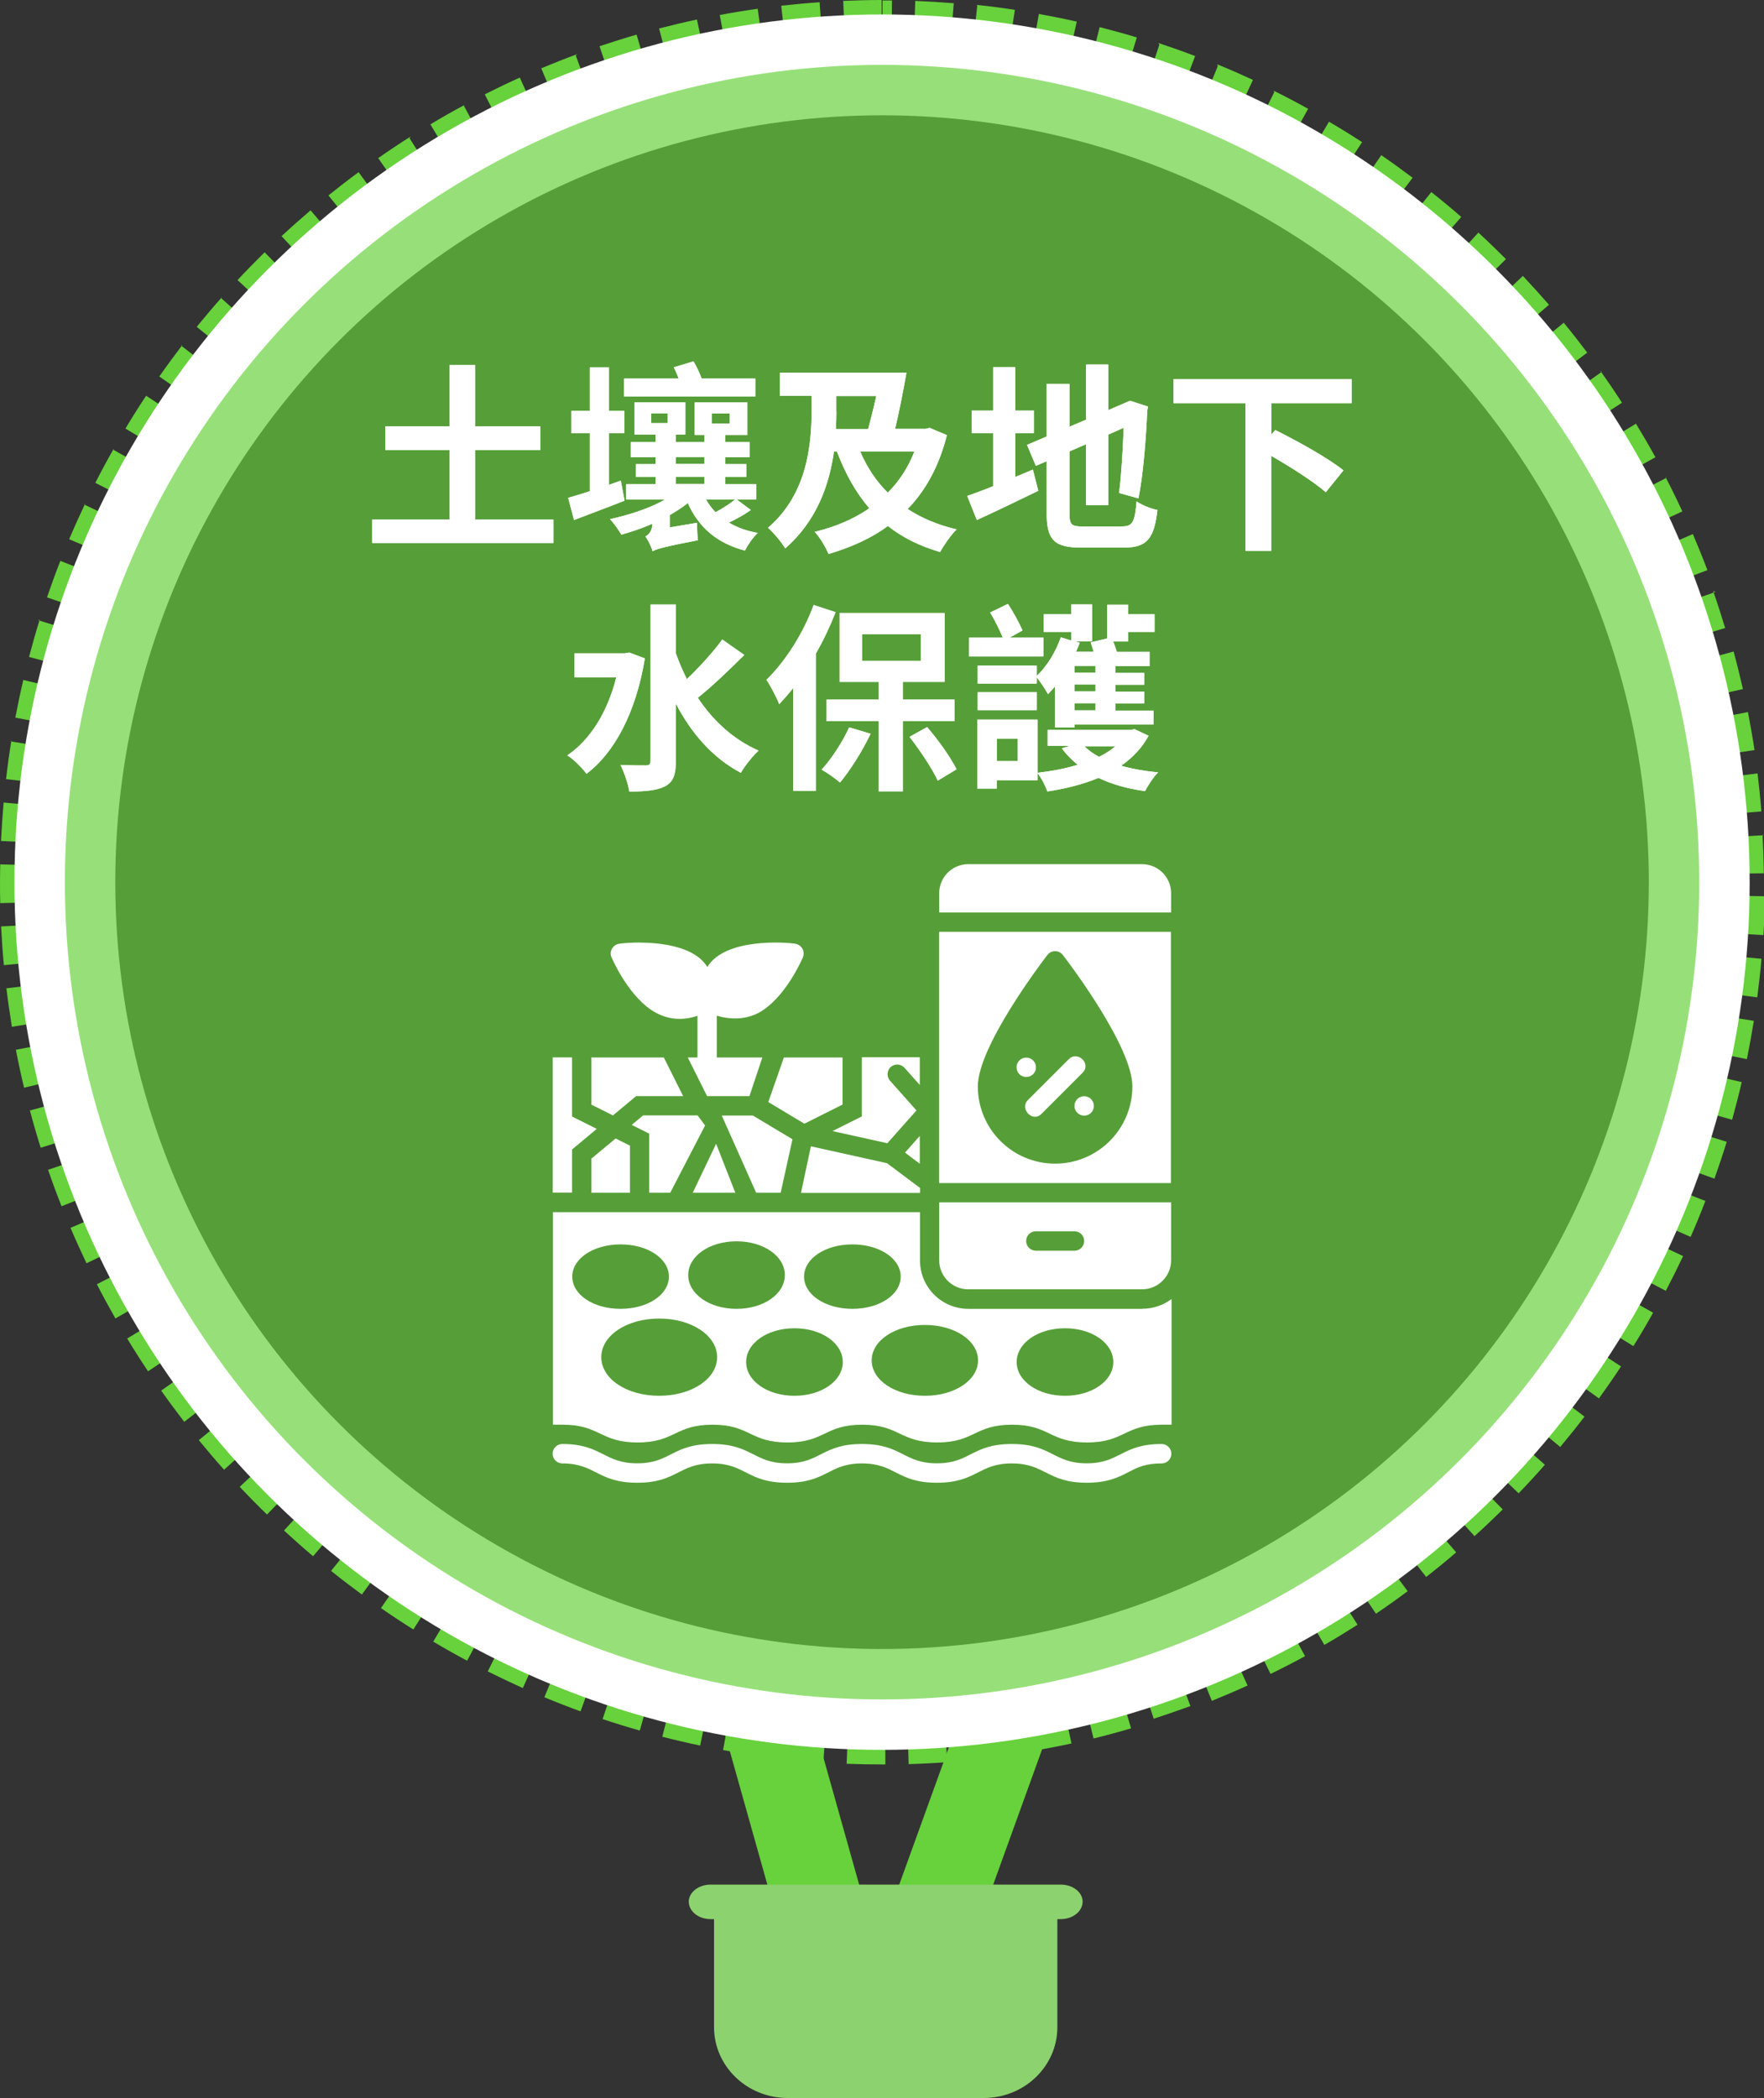<?xml version="1.0" encoding="UTF-8"?>
<svg id="_圖層_2" data-name="圖層 2" xmlns="http://www.w3.org/2000/svg" width="159.89" height="190.15" viewBox="0 0 159.89 190.15">
  <rect x="0" y="0" width="159.89" height="190.15" fill="#333333" stroke="none"/>
  <g id="_圖層_7" data-name="圖層 7">
    <g id="air_balloon2">
      <line x1="68.44" y1="152.05" x2="77.11" y2="182.88" style="fill: none; stroke: #67d23b; stroke-miterlimit: 10; stroke-width: 8.01px;"/>
      <line x1="92.9" y1="151.07" x2="82.01" y2="181.19" style="fill: none; stroke: #67d23b; stroke-miterlimit: 10; stroke-width: 8.01px;"/>
      <path d="m96.15,170.8h-31.74c-1.11,0-1.98.72-1.98,1.54,0,.87.86,1.59,1.98,1.59h.31v9.79c0,3.52,2.96,6.42,6.67,6.42h17.78c3.7,0,6.67-2.89,6.67-6.42v-9.79h.31c1.11,0,1.98-.72,1.98-1.59,0-.82-.86-1.54-1.98-1.54Z" style="fill: #8cd26f; fill-rule: evenodd; stroke-width: 0px;"/>
      <g>
        <path d="m79.95,0c-1.17,0-2.35.03-3.52.08l.25,5.87c.87-.04,1.74-.06,2.62-.07h0s.02,0,.02,0h0s.01,0,.02,0h.03s0,0,0,0c.02,0,.03,0,.04,0h.02s0,0,0,0h.03s.01,0,.02,0h.03s0,0,.01,0h.03s.02,0,.03,0h.04s0,0,.01,0h.04s0,0,.01,0h.09s.01,0,.02,0h.12V0h0Zm-5.63.2c-1.17.08-2.35.19-3.51.32l.66,5.84c.3-.03.6-.07.91-.1,0,0,0,0,0,0,0,0,.01,0,.02,0,0,0,0,0,0,0,0,0,.01,0,.02,0h.01s.01,0,.01,0c.03,0,.06,0,.08,0h0c.72-.07,1.45-.13,2.18-.18l-.41-5.86h0Zm-5.6.59c-1.16.16-2.33.35-3.48.57l1.07,5.77c.24-.04.48-.09.72-.13h0s.02,0,.02,0h0s.02,0,.03,0h0s.02,0,.03,0c0,0,0,0,0,0,0,0,.01,0,.02,0,0,0,.01,0,.02,0h0s.01,0,.02,0c0,0,0,0,0,0,0,0,.01,0,.02,0,0,0,0,0,0,0,0,0,.01,0,.02,0h0c.76-.13,1.52-.25,2.29-.36l-.82-5.82h0Zm-5.55.98c-1.14.24-2.3.52-3.43.81l1.48,5.68c1.05-.27,2.11-.52,3.18-.75l-1.23-5.74h0Zm-5.47,1.37c-1.12.32-2.25.68-3.36,1.05l1.88,5.56c1.03-.35,2.07-.67,3.11-.98l-1.63-5.64h0Zm-5.36,1.76c-1.1.4-2.2.84-3.28,1.29l2.27,5.42c.35-.15.7-.29,1.05-.43,0,0,0,0,0,0,.01,0,.03-.01.04-.02,0,0,0,0,.01,0h.04s.01-.02.01-.02c.01,0,.02,0,.03-.01,0,0,.01,0,.02,0,0,0,.01,0,.02,0,0,0,.02,0,.03-.01,0,0,.01,0,.02,0,0,0,.02,0,.03-.01,0,0,.01,0,.02,0,0,0,.02,0,.03-.01h.02s.02-.02.03-.02c0,0,0,0,.01,0,.01,0,.03,0,.04-.01,0,0,0,0,.01,0,.01,0,.02,0,.04-.01,0,0,0,0,.01,0,.01,0,.03-.01.04-.01,0,0,0,0,0,0,.01,0,.03-.01.04-.01,0,0,0,0,0,0,.01,0,.03-.01.04-.02,0,0,0,0,0,0,.02,0,.02,0,.04-.02,0,0,0,0,0,0,.01,0,.03-.01.04-.02,0,0,0,0,0,0,.02,0,.03-.01.04-.02,0,0,0,0,0,0,.03-.01.06-.02.09-.03,0,0,0,0,0,0,.02,0,.03-.01.04-.02,0,0,0,0,0,0,.01,0,.03-.01.04-.02,0,0,0,0,0,0,.02,0,.03-.01.04-.02,0,0,0,0,0,0,.03-.01.06-.02.09-.04t0,0s.03-.01.05-.02c0,0,0,0,0,0,.01,0,.03-.01.04-.02,0,0,0,0,0,0,.02,0,.03-.01.04-.02,0,0,0,0,0,0,.03-.01.06-.02.09-.04h0s.03-.01.04-.02c0,0,0,0,0,0,.01,0,.03-.01.04-.02,0,0,0,0,0,0,.02,0,.03-.01.04-.02,0,0,0,0,0,0,.01,0,.03-.01.04-.02,0,0,0,0,0,0,.01,0,.03,0,.04-.01,0,0,0,0,0,0,.01,0,.03,0,.04-.01h.01s.02-.01.04-.02c0,0,0,0,.01,0,.01,0,.02,0,.04-.01,0,0,0,0,.01,0,.01,0,.02,0,.03-.01h.02s.02-.01.02-.02c0,0,.02,0,.03-.01,0,0,.01,0,.02,0,0,0,.02,0,.02,0,0,0,.02,0,.03,0,0,0,.02,0,.02,0,0,0,0,0,.01,0l.04-.02s0,0,0,0c0,0,.02,0,.03,0l-2.03-5.51h0Zm-5.22,2.13c-1.07.48-2.13.99-3.18,1.52l2.65,5.24c.42-.21.85-.42,1.28-.63,0,0,0,0,0,0,.01,0,.03-.01.04-.02,0,0,0,0,0,0,.01,0,.03-.01.04-.02,0,0,0,0,.01,0,.01,0,.02-.01.04-.02,0,0,0,0,.01,0,0,0,.02,0,.03-.01,0,0,.02,0,.03-.01,0,0,.01,0,.02,0,.01,0,.02-.01.03-.02,0,0,0,0,.02,0,.46-.22.93-.44,1.4-.65l-2.41-5.35h0Zm-5.05,2.5c-1.03.55-2.06,1.14-3.06,1.74l3.01,5.04c.41-.24.82-.48,1.23-.72,0,0,0,0,0,0,.01,0,.03-.02.04-.02,0,0,0,0,0,0,.01,0,.03-.02.04-.02,0,0,0,0,0,0,.01,0,.03-.01.04-.02,0,0,0,0,0,0,.01,0,.02-.01.04-.02,0,0,0,0,.01,0,.01,0,.02-.01.03-.02,0,0,0,0,.01,0,.01,0,.02-.01.03-.02,0,0,.01,0,.02,0,0,0,.02,0,.03-.01,0,0,.01,0,.02-.01,0,0,.01,0,.02,0l.03-.02s0,0,.01,0c.01,0,.03-.01.04-.02,0,0,0,0,0,0,.39-.22.78-.44,1.18-.65l-2.79-5.17h0Zm-4.86,2.85c-.99.62-1.97,1.28-2.93,1.95l3.36,4.82c.16-.11.32-.22.47-.33,0,0,0,0,.01,0,.01,0,.02-.01.03-.02,0,0,.01,0,.02-.01l.02-.02s.01,0,.02-.01c0,0,.01,0,.02-.01,0,0,.02-.01.03-.02,0,0,0,0,.01,0,0,0,.02-.01.03-.02h.01s.02-.02.03-.03c0,0,0,0,.01,0,.01,0,.02-.01.03-.02,0,0,0,0,0,0,0,0,.02-.01.03-.02,0,0,0,0,0,0,.01,0,.02-.02.04-.02,0,0,0,0,0,0,.01,0,.02-.02.04-.02,0,0,0,0,0,0,.01,0,.02-.02.04-.02,0,0,0,0,0,0,.01,0,.02-.02.04-.02,0,0,0,0,0,0,.01,0,.03-.02.04-.02,0,0,0,0,0,0,.01,0,.02-.02.04-.02,0,0,0,0,0,0,.01,0,.02-.02.04-.02h0s.02-.02.03-.03c0,0,0,0,0,0,.01,0,.02-.02.03-.02,0,0,0,0,0,0,.01,0,.02-.02.03-.02h0s.02-.02.03-.03c0,0,0,0,0,0,0,0,.02-.01.03-.02,0,0,0,0,.01,0,0,0,.02-.01.03-.02h.01s.02-.02.03-.03c0,0,0,0,.01,0,0,0,.02-.01.03-.02,0,0,.01,0,.01-.01,0,0,.02-.01.03-.02,0,0,.01,0,.02-.01s.01,0,.02-.01c0,0,.02-.01.03-.02,0,0,.01,0,.02-.01,0,0,.02-.01.03-.02,0,0,.01,0,.02-.01l.03-.02s.01,0,.02-.01c0,0,.01,0,.02-.01,0,0,0,0,0,0,.01,0,.03-.02.04-.03,0,0,0,0,0,0,.01,0,.03-.02.04-.03h0s.03-.02.05-.03h0c.31-.2.61-.4.92-.59l-3.14-4.96h0Zm-4.65,3.18c-.94.69-1.88,1.42-2.79,2.15l3.69,4.57c.65-.53,1.31-1.04,1.98-1.55h0s.03-.02.04-.03h0s.03-.02.04-.03h0s.03-.02.04-.03h0s.03-.02.04-.03c0,0,0,0,0,0,.02-.02.04-.03.07-.05,0,0,0,0,0,0,.01,0,.03-.02.04-.03h0s.03-.02.04-.03c0,0,0,0,0,0,.01,0,.03-.02.04-.03,0,0,0,0,0,0,.02-.02.04-.03.07-.05h0s.03-.02.04-.03c0,0,0,0,0,0,.01,0,.02-.02.03-.03,0,0,0,0,0,0,.01,0,.02-.02.03-.02,0,0,0,0,0,0,0,0,.01,0,.02-.01l-3.48-4.73h0Zm-4.41,3.5c-.89.76-1.77,1.54-2.63,2.34l4,4.3c.8-.74,1.61-1.46,2.44-2.17l-3.81-4.47h0Zm-4.16,3.8c-.83.82-1.66,1.66-2.46,2.52l4.29,4.01c.74-.79,1.5-1.57,2.28-2.33l-4.11-4.19h0Zm-3.88,4.08c-.78.87-1.54,1.78-2.28,2.68l4.56,3.7c.18-.22.37-.45.55-.67,0,0,0,0,0,0,0-.01.02-.02.03-.03,0,0,0,0,0,0,0-.01.02-.02.03-.03,0,0,0,0,0,0,0-.01.02-.02.03-.03,0,0,0,0,0,0,0,0,.02-.02.03-.03h0s.01-.03.02-.03c0,0,0-.01.01-.02,0,0,.01-.01.02-.02,0,0,.01-.01.01-.02l.02-.02s0-.01.01-.02c0,0,.01-.01.02-.02,0,0,0-.01.01-.02,0,0,.01-.02.02-.02,0,0,.01-.01.01-.02,0,0,0,0,.01-.01l.02-.03s0,0,0-.01l.02-.03s0,0,0-.01c0,0,.02-.02.02-.03,0,0,0,0,0-.01,0-.01.02-.02.03-.03,0,0,0,0,0,0,.02-.02.04-.04.05-.06h0s.02-.03.03-.04c0,0,0,0,0,0,.01-.01.02-.02.03-.04h0s.02-.03.03-.04h0c.05-.06.11-.13.16-.19h0c.26-.3.52-.6.79-.9l-4.39-3.9h0Zm-3.59,4.34c-.71.93-1.41,1.88-2.08,2.84l4.81,3.37c.1-.14.2-.29.3-.43,0,0,0,0,0-.01,0,0,.01-.02.02-.03,0,0,0-.01.01-.02,0,0,.01-.01.02-.02,0,0,.01-.02.02-.02,0,0,0,0,0-.01,0,0,.02-.02.02-.03,0,0,0,0,0-.01,0-.01.02-.02.02-.03,0,0,0,0,0,0,0-.01.02-.02.02-.03,0,0,0,0,0,0,0-.01.02-.03.03-.04,0,0,0,0,0,0,.03-.04.06-.08.09-.12,0,0,0,0,0,0,.24-.33.48-.66.72-.99,0,0,0,0,0,0,0-.01.02-.03.03-.04,0,0,0,0,0,0,0-.01.02-.03.03-.04,0,0,0,0,0,0,.02-.03.04-.05.06-.08,0,0,0,0,0,0,0-.01.02-.02.03-.04,0,0,0,0,0,0,0-.01.02-.02.03-.03,0,0,0,0,0,0,0-.01.02-.02.02-.03,0,0,0,0,0,0,0,0,.02-.02.02-.03,0,0,0,0,0-.01,0-.01.01-.02.02-.03,0,0,0,0,0-.01,0,0,.02-.02.02-.03,0,0,0,0,.01-.01,0,0,.01-.02.02-.03,0,0,0,0,.01-.01,0,0,.01-.02.02-.03,0,0,0-.01.01-.01,0,0,.01-.02.02-.03,0,0,0-.01.01-.02,0,0,.01-.02.02-.03,0,0,0-.01.01-.02s0-.01.01-.02c0,0,.01-.02.02-.02,0,0,0-.01.01-.02,0,0,.01-.02.02-.03,0,0,0,0,.01-.01,0,0,.01-.02.02-.03,0,0,0-.01.01-.02,0,0,0-.01.01-.02,0,0,.01-.02.02-.02,0,0,.01-.01.02-.02,0,0,0,0,0-.01,0,0,0-.01.01-.02l-4.66-3.58h0Zm-3.27,4.58c-.65.97-1.28,1.98-1.88,2.98l5.03,3.02c.56-.93,1.14-1.85,1.74-2.76l-4.9-3.24h0Zm-2.94,4.8c-.58,1.02-1.14,2.06-1.67,3.1l5.24,2.66c.16-.32.33-.64.5-.96,0,0,0,0,0,0,0-.01.01-.02.02-.04,0,0,0,0,0-.01,0-.01.01-.02.02-.03,0,0,0-.01,0-.02,0,0,.01-.02.02-.03,0,0,0-.01.01-.02,0,0,0-.01,0-.02,0-.01.01-.02.02-.03,0,0,0-.01,0-.02,0-.01.01-.02.02-.03,0,0,0-.01,0-.01,0-.01.01-.02.02-.03,0,0,0,0,0-.01,0-.01.01-.02.02-.03,0,0,0,0,0-.01,0-.01.01-.02.02-.03,0,0,0,0,0,0,0-.01.01-.03.02-.04,0,0,0,0,0,0,0-.01.01-.03.02-.04,0,0,0,0,0,0,0-.01.01-.02.02-.04,0,0,0,0,0,0,0-.01.01-.03.02-.04h0s.03-.06.05-.09c0,0,0,0,0,0,.15-.27.29-.54.44-.8,0,0,0,0,0,0,0-.01.02-.03.02-.04,0,0,0,0,0,0,0-.02.02-.03.02-.04,0,0,0,0,0,0,.02-.03.03-.06.05-.09,0,0,0,0,0,0,0-.01.01-.03.02-.04,0,0,0,0,0,0,0-.01.01-.02.02-.04,0,0,0,0,0-.01,0-.01.01-.02.02-.03,0,0,0,0,0-.01,0-.01.01-.02.02-.03,0,0,0-.01.01-.02,0,0,0-.01.01-.02,0,0,0-.02.01-.02,0,0,0-.01.01-.02,0,0,0,0,0-.01l-5.11-2.89h0Zm-2.6,5c-.5,1.06-.99,2.14-1.44,3.21l5.41,2.28c.08-.19.16-.39.25-.58,0,0,0,0,0,0,0-.01.01-.03.02-.04,0,0,0,0,0-.01,0,0,0-.02.01-.03,0,0,0-.01,0-.02,0,0,0-.01,0-.02,0-.01,0-.02.01-.03,0,0,0-.01,0-.02,0-.01,0-.02.01-.03,0,0,0,0,0-.01,0-.01.01-.02.02-.04,0,0,0,0,0,0,0-.01.01-.03.02-.04,0,0,0,0,0,0,0-.01.01-.03.02-.04,0,0,0,0,0,0,0-.02.01-.03.02-.04,0,0,0,0,0,0,0-.01.01-.03.02-.04,0,0,0,0,0,0,.14-.31.28-.62.42-.93,0,0,0,0,0,0,0-.01.01-.03.02-.04,0,0,0,0,0,0l.02-.04s0,0,0,0c.01-.03.03-.06.04-.09h0s.01-.03.02-.05c0,0,0,0,0,0,0-.01.01-.02.02-.04,0,0,0,0,0-.01,0-.01.01-.02.02-.04,0,0,0,0,0-.01,0-.01,0-.02.01-.03,0,0,0-.01,0-.02,0,0,0-.02.01-.03v-.02s.02-.02.02-.02c0,0,0-.01,0-.02,0,0,0-.02.01-.03,0,0,0-.02.01-.02,0,0,0,0,0-.01l.02-.04s0,0,0,0c0-.01.01-.03.02-.04h0c.06-.13.12-.26.18-.39l-5.3-2.52h0Zm-2.24,5.17c-.43,1.09-.83,2.2-1.21,3.31l5.56,1.9s0-.01,0-.02c0,0,0-.01,0-.02.35-1.02.72-2.03,1.11-3.03l-5.47-2.14h0Zm-1.87,5.32c-.35,1.12-.67,2.26-.97,3.39l5.68,1.5c.06-.22.12-.45.18-.67h0s.01-.05.02-.08c0,0,0,0,0-.01,0-.01,0-.03.01-.04,0,0,0-.01,0-.02,0-.01,0-.02,0-.03,0,0,0-.02,0-.02,0,0,0-.01,0-.02,0,0,0-.02,0-.03,0,0,0-.01,0-.02,0-.01,0-.02.01-.04,0,0,0,0,0-.01,0-.01,0-.03.01-.04,0,0,0,0,0,0,0-.01,0-.03.01-.04,0,0,0,0,0,0,0-.01,0-.03.01-.04,0,0,0,0,0,0,0-.02,0-.03.01-.04,0,0,0,0,0,0,0-.01,0-.03.01-.05h0c.1-.36.21-.72.31-1.08,0,0,0,0,0,0,0-.01,0-.03.01-.04,0,0,0,0,0,0,0-.02,0-.03.01-.04,0,0,0,0,0,0,0-.02,0-.03.01-.04,0,0,0,0,0,0,0-.01,0-.03.01-.04,0,0,0,0,0-.01,0-.01,0-.03.01-.04,0,0,0,0,0-.01,0-.01,0-.02.01-.03,0,0,0-.01,0-.02,0,0,0-.02,0-.02,0,0,0-.02,0-.03,0,0,0-.01,0-.02,0-.01,0-.03.01-.04,0,0,0,0,0-.01.04-.14.08-.27.12-.41l-5.61-1.75h0Zm-1.48,5.44c-.27,1.14-.51,2.3-.73,3.45l5.77,1.09c.03-.16.06-.31.09-.47,0,0,0,0,0,0,0,0,0,0,0-.01,0,0,0-.01,0-.02,0,0,0,0,0,0,0,0,0-.01,0-.02h0s0-.02,0-.03h0c.15-.78.32-1.56.5-2.34,0,0,0,0,0,0,0,0,0-.01,0-.02,0,0,0,0,0-.01,0,0,0,0,0-.01,0,0,0-.01,0-.02,0,0,0,0,0,0,.02-.07.03-.15.05-.22l-5.72-1.34h0Zm-1.09,5.53c-.19,1.15-.35,2.33-.48,3.49l5.83.68c.06-.53.13-1.07.2-1.6h0s0-.02,0-.02c0,0,0,0,0,0,0,0,0-.02,0-.02,0,0,0,0,0,0,0-.04.01-.08.02-.12,0,0,0,0,0,0,0,0,0-.01,0-.02h0s0-.02,0-.02c0,0,0,0,0,0,0,0,0-.01,0-.02,0,0,0,0,0,0,0,0,0-.01,0-.02,0,0,0,0,0,0,0,0,0-.01,0-.02h0s0-.03,0-.04c0,0,0,0,0,0,0,0,0,0,0-.01,0,0,0,0,0-.01,0,0,0,0,0-.01s0-.01,0-.02c0,0,0,0,0-.01,0,0,0-.01,0-.02,0,0,0,0,0,0v-.02s0,0,0,0c0,0,0-.02,0-.02h0s0-.04,0-.06h0s0-.02,0-.03h0s0-.02,0-.03h0c.05-.34.1-.68.16-1.02l-5.8-.94h0Zm-.7,5.59c-.1,1.16-.18,2.34-.24,3.51l5.87.27c.01-.28.03-.56.04-.84,0,0,0,0,0,0,0,0,0-.01,0-.02,0,0,0,0,0,0,0,0,0-.01,0-.02,0,0,0,0,0-.01,0,0,0,0,0-.01,0,0,0-.01,0-.02,0,0,0,0,0-.01,0-.03,0-.06,0-.09h0s0-.02,0-.03h0s0-.02,0-.03h0c.01-.25.03-.49.05-.74h0s0-.02,0-.03h0s0-.06,0-.09h0s0-.02,0-.03c0,0,0,0,0,0,0,0,0-.01,0-.02,0,0,0,0,0-.01,0,0,0,0,0-.01,0,0,0,0,0-.01,0,0,0,0,0-.01,0,0,0,0,0-.02,0,0,0,0,0,0,0-.02,0-.05,0-.07,0,0,0,0,0,0,0,0,0-.02,0-.02h0c.03-.37.06-.73.09-1.09l-5.85-.53H.32Zm-.31,5.62c-.01.54-.02,1.08-.02,1.62,0,.63,0,1.27.02,1.9l5.87-.14c0-.12,0-.24,0-.36,0,0,0-.01,0-.02,0,0,0,0,0,0,0-.37-.01-.74-.01-1.1h0v-.03s0,0,0,0v-.02h0v-.03h0v-.03h0s0-.02,0-.03h0v-.03h0v-.03h0v-.03h0v-.04h0v-.04h0v-.05h0v-.04s0,0,0-.01v-.04h0v-.04s0,0,0-.01v-.05s0-.01,0-.02v-.04s0,0,0-.01v-.03h0s0-.04,0-.06h0c0-.33,0-.66.01-.98,0,0,0-.01,0-.02,0,0,0-.01,0-.02,0-.01,0-.03,0-.04h0s-5.87-.12-5.87-.12H.02Zm5.95,5.34l-5.87.29c.06,1.17.14,2.35.25,3.51l5.85-.55c-.03-.32-.06-.63-.08-.95h0s0-.02,0-.03h0s0-.02,0-.03c0,0,0,0,0,0,0,0,0-.01,0-.02,0,0,0,0,0-.01,0,0,0,0,0,0,0-.01,0-.03,0-.04,0,0,0,0,0,0,0,0,0-.01,0-.02,0,0,0,0,0,0-.06-.71-.1-1.42-.14-2.14h0Zm.44,5.2l-5.83.7c.14,1.16.31,2.33.5,3.49l5.8-.96c-.08-.47-.15-.95-.22-1.43,0,0,0,0,0,0,0,0,0-.01,0-.02,0,0,0,0,0,0,0,0,0-.01,0-.02,0,0,0,0,0,0,0,0,0-.01,0-.02,0,0,0,0,0-.01,0,0,0,0,0-.02,0,0,0,0,0-.01,0,0,0-.01,0-.02v-.03s0,0,0,0c0,0,0-.02,0-.02,0,0,0,0,0,0,0,0,0-.01,0-.02,0,0,0,0,0,0,0,0,0-.01,0-.02,0,0,0,0,0,0,0,0,0-.02,0-.02h0s0-.02,0-.03h0c-.05-.38-.1-.75-.15-1.13h0s0-.02,0-.03h0s0-.02,0-.03c0,0,0,0,0,0,0,0,0-.01,0-.02,0,0,0,0,0-.01v-.02s0,0,0,0c0,0,0-.01,0-.02,0,0,0-.02,0-.03,0,0,0,0,0,0,0,0,0-.01,0-.02h0s0-.02,0-.03h0c0-.05-.01-.1-.02-.15h0Zm.8,5.16l-5.77,1.11c.22,1.15.47,2.31.74,3.44l5.71-1.36h0s0-.01,0-.02h0s0-.02,0-.02c0,0,0,0,0,0,0,0,0-.01,0-.02,0,0,0,0,0,0,0,0,0-.01,0-.02,0,0,0,0,0-.01,0,0,0,0,0-.01,0,0,0-.01,0-.02,0,0,0,0,0,0,0-.04-.02-.07-.03-.11h0s0-.02,0-.03h0s0-.02,0-.03h0c-.22-.95-.43-1.91-.61-2.88h0Zm1.17,5.09l-5.67,1.52c.3,1.13.63,2.27.98,3.38l5.6-1.77c-.2-.65-.4-1.29-.58-1.95h0s0-.04-.01-.05c0,0,0,0,0,0,0-.01,0-.03-.01-.04,0,0,0,0,0,0,0-.02,0-.03-.01-.04h0s0-.03-.01-.05c0,0,0,0,0,0,0-.01,0-.03-.01-.04,0,0,0,0,0-.01,0-.01,0-.03-.01-.04,0,0,0,0,0-.01,0-.01,0-.03-.01-.04,0,0,0,0,0-.01,0,0,0-.02,0-.03,0,0,0,0,0-.01,0-.01,0-.02-.01-.04h0s0-.04-.01-.05c0,0,0,0,0-.01,0-.01,0-.03-.01-.04,0,0,0,0,0-.01,0-.01,0-.02-.01-.04h0s0-.03-.01-.05c0,0,0,0,0,0,0-.01,0-.03-.01-.04,0,0,0,0,0,0,0-.01,0-.03-.01-.04,0,0,0,0,0,0,0-.02,0-.03-.01-.04h0c-.04-.14-.07-.27-.11-.4h0Zm1.53,4.99l-5.55,1.91c.38,1.11.79,2.22,1.22,3.3l5.46-2.16c-.04-.11-.08-.21-.12-.32h0s0-.02-.01-.03c0,0,0-.02-.01-.03v-.02s-.02-.02-.02-.03h0s0-.04-.01-.05c0,0,0,0,0,0,0-.02-.01-.03-.02-.04,0,0,0,0,0,0,0-.02-.01-.03-.02-.04,0,0,0,0,0,0-.26-.67-.5-1.33-.74-2.01,0,0,0,0,0,0-.01-.03-.02-.06-.03-.09,0,0,0,0,0-.01,0-.01,0-.02-.01-.04,0,0,0-.01,0-.02,0,0,0-.02-.01-.03,0,0,0-.01,0-.02,0,0,0-.01,0-.02,0-.01,0-.02-.01-.04,0,0,0,0,0,0-.03-.07-.05-.14-.07-.22h0Zm1.88,4.87l-5.4,2.3c.46,1.08.95,2.15,1.45,3.21l5.3-2.54c-.33-.7-.66-1.4-.97-2.1h0s-.01-.03-.02-.05c0,0,0,0,0,0,0-.01-.01-.02-.02-.04,0,0,0,0,0-.01,0,0,0-.01,0-.02,0,0,0-.02-.01-.03,0,0,0-.01,0-.02,0,0,0-.02-.01-.03,0,0,0-.01,0-.02,0-.01,0-.02-.01-.03,0,0,0,0,0-.01,0-.01-.01-.02-.01-.03,0,0,0,0,0,0,0-.01-.01-.03-.02-.04,0,0,0,0,0,0,0-.01-.01-.03-.02-.04,0,0,0,0,0,0-.07-.16-.13-.31-.2-.47h0Zm2.22,4.73l-5.23,2.68c.53,1.04,1.1,2.08,1.68,3.1l5.1-2.91c-.36-.63-.71-1.27-1.06-1.92,0,0,0,0,0,0,0-.01-.02-.03-.02-.04h0s-.02-.03-.02-.05c0,0,0,0,0,0-.02-.03-.03-.06-.05-.09,0,0,0,0,0,0,0-.01-.01-.02-.02-.04,0,0,0,0,0,0,0-.01-.01-.02-.02-.04,0,0,0,0,0-.01,0-.01-.01-.03-.02-.04,0,0,0,0,0-.01,0-.01-.01-.02-.02-.04,0,0,0,0,0-.01,0,0-.01-.02-.02-.03,0,0,0-.01,0-.02,0-.01,0-.02-.02-.03,0,0,0,0,0-.01,0-.01-.01-.02-.02-.03,0,0,0,0,0-.01,0-.01-.01-.02-.02-.03,0,0,0-.01,0-.02,0-.01-.01-.02-.02-.03,0,0,0-.01,0-.02,0,0,0-.02-.01-.02v-.02s-.02-.01-.02-.02c0,0,0-.01-.01-.02,0,0,0-.02-.01-.02,0,0,0-.01,0-.02,0-.01,0-.02-.02-.03,0,0,0-.01,0-.02,0-.01,0-.02-.02-.03,0,0,0-.01,0-.02,0,0,0-.01-.01-.02,0,0,0-.02-.01-.02,0,0,0-.01-.01-.02v-.02s-.02-.02-.02-.02c0,0,0,0,0-.01h0Zm2.54,4.56l-5.02,3.04c.6,1,1.24,2,1.89,2.97l4.89-3.26c-.44-.65-.86-1.32-1.28-1.99,0,0,0,0,0,0,0-.01-.02-.03-.02-.04,0,0,0,0,0,0,0-.01-.02-.02-.02-.04,0,0,0,0,0-.01,0-.01-.01-.02-.02-.03,0,0,0-.01,0-.01,0,0,0-.01-.01-.02,0,0-.01-.02-.02-.03,0,0,0-.01-.01-.02,0-.01,0-.02-.02-.02v-.02s-.02-.02-.03-.02c0,0,0-.01-.01-.02,0,0-.01-.02-.02-.03,0,0,0-.01,0-.02,0-.01-.01-.02-.02-.03,0,0,0,0,0-.01,0-.01-.01-.02-.02-.03,0,0,0,0,0-.01,0-.01-.01-.02-.02-.03,0,0,0,0,0,0,0-.01-.02-.02-.02-.04,0,0,0,0,0,0-.02-.03-.03-.05-.05-.08,0,0,0,0,0,0,0-.02-.02-.03-.03-.04,0,0,0,0,0,0,0-.01-.02-.03-.03-.04h0s-.03-.06-.05-.09h0Zm2.86,4.37l-4.8,3.39c.67.95,1.38,1.91,2.09,2.83l4.64-3.6c-.44-.56-.87-1.14-1.29-1.71h0s-.02-.03-.03-.04c0,0,0,0,0,0,0-.01-.02-.03-.03-.04,0,0,0,0,0,0-.03-.04-.06-.08-.09-.12,0,0,0,0,0,0,0-.01-.02-.02-.03-.04,0,0,0,0,0,0,0-.01-.02-.02-.03-.04,0,0,0,0,0,0,0-.01-.02-.02-.03-.04,0,0,0,0,0,0,0-.01-.02-.03-.03-.04,0,0,0,0,0,0,0-.01-.02-.02-.02-.03,0,0,0,0,0,0,0-.01-.02-.02-.02-.03,0,0,0,0,0,0,0,0-.02-.02-.02-.03,0,0,0,0,0,0,0-.01-.01-.02-.02-.03,0,0,0,0,0-.01,0,0-.02-.02-.02-.03,0,0,0,0,0-.01,0-.01-.01-.02-.02-.03,0,0,0,0,0-.01,0,0-.01-.02-.02-.02,0,0,0-.01-.01-.02,0,0-.01-.02-.02-.03,0,0,0,0,0-.01,0,0-.01-.02-.02-.03,0,0,0-.01-.01-.02,0,0-.01-.02-.02-.03,0,0,0-.01-.01-.02,0,0,0-.01-.01-.02,0,0-.01-.02-.02-.02,0,0,0-.01-.01-.02,0,0-.01-.02-.02-.03,0,0,0,0,0-.01,0,0,0,0-.01-.01h0Zm3.16,4.16l-4.55,3.72c.74.9,1.51,1.81,2.29,2.68l4.38-3.91c-.29-.33-.59-.66-.87-1h0c-.06-.07-.11-.13-.17-.19h0s-.02-.03-.03-.04c0,0,0,0,0,0-.01-.01-.02-.02-.03-.04,0,0,0,0,0,0-.04-.05-.09-.1-.13-.15h0s-.02-.03-.03-.04c0,0,0,0,0,0-.01-.01-.02-.02-.03-.04h0s-.02-.03-.03-.04c0,0,0,0,0,0-.03-.04-.06-.08-.1-.12,0,0,0,0,0,0-.01-.01-.02-.02-.03-.04,0,0,0,0,0,0-.01-.01-.02-.02-.03-.04,0,0,0,0,0,0-.01-.01-.02-.02-.03-.04,0,0,0,0,0,0-.03-.04-.06-.08-.1-.12,0,0,0,0,0,0-.01-.01-.02-.03-.03-.04,0,0,0,0,0,0-.01-.01-.02-.03-.03-.04h0c-.14-.17-.28-.34-.42-.51h0Zm3.44,3.92l-4.28,4.03c.8.85,1.63,1.7,2.47,2.51l4.1-4.21c-.36-.36-.73-.71-1.08-1.08h0s-.02-.02-.03-.03h0s-.02-.02-.03-.03c0,0,0,0-.01-.01,0-.01-.02-.02-.03-.03,0,0,0,0-.01-.01,0,0-.02-.02-.02-.02,0,0-.01-.01-.02-.02,0,0,0,0-.01-.01,0,0-.02-.02-.03-.03,0,0,0,0,0,0-.01-.01-.02-.02-.03-.03h0c-.33-.34-.65-.67-.97-1.01h0Zm3.71,3.67l-3.98,4.32c.86.79,1.75,1.58,2.64,2.33l3.79-4.49c-.2-.17-.4-.34-.59-.51,0,0,0,0,0,0,0,0-.02-.02-.03-.03,0,0,0,0-.01-.01,0,0-.01-.01-.02-.02,0,0-.01-.01-.02-.02h-.01s-.02-.03-.03-.03c0,0,0,0-.01,0,0,0-.02-.02-.03-.02,0,0,0,0-.01,0-.01,0-.02-.02-.03-.03,0,0,0,0,0,0-.01-.01-.02-.02-.03-.03,0,0,0,0,0,0-.01-.01-.02-.02-.04-.03h0s-.02-.02-.04-.03c0,0,0,0,0,0-.01-.01-.02-.02-.04-.03,0,0,0,0,0,0-.01-.01-.02-.02-.04-.03,0,0,0,0,0,0-.01-.01-.03-.02-.04-.03,0,0,0,0,0,0-.2-.18-.41-.36-.61-.54,0,0,0,0,0,0-.01-.01-.02-.02-.04-.03,0,0,0,0,0,0-.01,0-.02-.02-.03-.03,0,0,0,0,0,0-.01-.01-.02-.02-.03-.03,0,0,0,0,0,0-.01,0-.02-.02-.03-.03,0,0,0,0,0,0-.01,0-.02-.02-.03-.02,0,0,0,0-.01,0,0,0-.02-.02-.03-.02,0,0,0,0-.01-.01,0,0-.02-.02-.03-.02,0,0,0,0-.01-.01,0,0-.02-.02-.02-.02,0,0-.01,0-.02-.01,0,0-.01,0-.02-.01,0,0-.02-.02-.03-.02,0,0,0,0,0,0-.01-.01-.02-.02-.04-.03h0c-.13-.12-.26-.24-.39-.36h0Zm3.96,3.4l-3.67,4.58c.91.73,1.85,1.45,2.79,2.14l3.47-4.74s-.01,0-.02-.01h0c-.74-.54-1.47-1.1-2.19-1.67h0c-.13-.1-.25-.2-.38-.3h0Zm4.19,3.12l-3.34,4.83c.96.67,1.95,1.32,2.94,1.94l3.13-4.97c-.12-.08-.24-.15-.36-.23h0s-.03-.02-.04-.03h0s-.03-.02-.04-.03c0,0,0,0,0,0-.01,0-.03-.02-.04-.03,0,0,0,0,0,0l-.04-.03h0s-.01-.01-.02-.02c0,0,0,0,0,0-.01,0-.03-.02-.04-.03,0,0,0,0,0,0-.01,0-.03-.02-.04-.03h0s-.03-.02-.04-.03h0s-.08-.05-.12-.08h0s-.03-.02-.04-.03h0s-.03-.02-.04-.03c0,0,0,0,0,0-.01,0-.03-.02-.04-.03h0c-.05-.04-.11-.07-.16-.11h0s-.03-.02-.04-.03h0s-.03-.02-.05-.03h0c-.05-.04-.11-.07-.16-.11h0s-.03-.02-.04-.03h0s-.03-.02-.04-.03h0s-.08-.05-.11-.08c0,0,0,0,0,0-.01,0-.02-.02-.04-.02,0,0,0,0-.01,0-.01,0-.02-.01-.03-.02,0,0,0,0-.01,0,0,0-.02-.01-.03-.02,0,0-.01,0-.02-.01h-.02s-.02-.02-.03-.03c0,0-.01,0-.02-.01,0,0-.02-.01-.03-.02h-.01s-.02-.02-.03-.03c0,0,0,0-.01,0,0,0-.02-.01-.03-.02,0,0,0,0,0,0-.01,0-.02-.02-.04-.02h0s-.03-.02-.04-.03c0,0,0,0,0,0-.01,0-.03-.02-.04-.03,0,0,0,0,0,0-.23-.15-.45-.31-.67-.46h0Zm4.39,2.82l-2.99,5.05c1.01.6,2.04,1.18,3.07,1.73l2.77-5.18c-.17-.09-.35-.19-.52-.28h0s-.03-.02-.04-.02c0,0,0,0,0,0,0,0-.02,0-.02-.01,0,0-.02,0-.03-.01,0,0-.01,0-.02-.01-.01,0-.02,0-.03-.01,0,0-.01,0-.02-.01,0,0-.02,0-.02-.01,0,0-.01,0-.02-.01,0,0-.02-.01-.03-.02h0s-.02-.02-.04-.03c0,0,0,0,0,0-.01,0-.02-.01-.04-.02,0,0,0,0,0,0-.01,0-.03-.01-.04-.02,0,0,0,0,0,0-.4-.22-.8-.45-1.2-.67,0,0,0,0,0,0-.01,0-.03-.02-.04-.02,0,0,0,0,0,0-.01,0-.03-.02-.04-.02,0,0,0,0,0,0-.01,0-.03-.02-.04-.02,0,0,0,0,0,0-.01,0-.02-.01-.04-.02,0,0,0,0,0,0-.01,0-.02-.01-.04-.02,0,0,0,0-.01,0-.01,0-.02-.01-.03-.02,0,0,0,0-.01,0-.01,0-.02-.01-.03-.02h-.01s-.02-.02-.03-.03c0,0,0,0-.01,0,0,0-.01,0-.02-.01,0,0-.02,0-.02-.01,0,0-.01,0-.02-.01,0,0-.02-.01-.03-.02,0,0-.01,0-.02-.01h-.02s-.02-.02-.02-.03c0,0-.02,0-.02-.01,0,0,0,0,0,0-.01,0-.03-.02-.04-.02,0,0,0,0,0,0-.01,0-.03-.02-.04-.03h0s-.07-.04-.11-.07h0Zm4.58,2.5l-2.63,5.25c1.05.52,2.12,1.03,3.18,1.51l2.4-5.36c-.99-.44-1.98-.91-2.95-1.4h0Zm4.75,2.17l-2.25,5.42c1.08.45,2.18.88,3.28,1.28l2.01-5.52c-1.02-.37-2.04-.77-3.04-1.18h0Zm4.89,1.83l-1.86,5.57c1.11.37,2.24.72,3.37,1.04l1.61-5.65c-1.02-.29-2.03-.6-3.04-.94h0s-.03-.01-.05-.02h0s-.01,0-.02,0h0Zm5.01,1.48l-1.46,5.69c1.13.29,2.29.56,3.43.8l1.21-5.75c-.64-.13-1.27-.28-1.9-.43h0s-.02,0-.02,0h0s-.01,0-.02,0h0s-.01,0-.02,0c0,0,0,0,0,0,0,0-.01,0-.02,0,0,0,0,0,0,0h-.02s-.04-.01-.06-.02c0,0,0,0,0,0,0,0-.02,0-.02,0,0,0,0,0,0,0,0,0-.02,0-.02,0,0,0,0,0,0,0-.35-.08-.69-.17-1.04-.26h0Zm5.1,1.12l-1.05,5.78c1.15.21,2.32.4,3.48.56l.8-5.82c-.29-.04-.58-.08-.86-.12h0s-.01,0-.02,0c0,0-.01,0-.01,0,0,0,0,0-.01,0,0,0-.01,0-.02,0,0,0,0,0,0,0,0,0-.01,0-.02,0,0,0,0,0,0,0-.74-.11-1.47-.23-2.21-.37h0s-.01,0-.02,0c0,0,0,0-.01,0,0,0,0,0-.01,0,0,0,0,0,0,0h0Zm5.17.76l-.64,5.84c1.16.13,2.34.23,3.51.31l.39-5.86c-1.09-.07-2.17-.17-3.25-.29h0Zm5.21.39l-.23,5.87c1.07.04,2.17.06,3.24.06h.27s-.02-5.87-.02-5.87c-.02,0-.04,0-.06,0h-.02c-.06,0-.12,0-.18,0h-.05s-.03,0-.04,0h-.05s-.03,0-.04,0h-.01s-.02,0-.04,0h0s-.03,0-.04,0c0,0,0,0-.01,0-.01,0-.02,0-.04,0h-.01s-.02,0-.03,0h-.01s-.02,0-.04,0h-.01s-.02,0-.03,0h-.01s-.02,0-.04,0c0,0-.01,0-.02,0,0,0-.02,0-.03,0,0,0-.02,0-.02,0-.01,0-.02,0-.03,0,0,0-.01,0-.02,0-.01,0-.01,0-.02,0,0,0-.02,0-.03,0,0,0-.01,0-.02,0,0,0-.01,0-.02,0,0,0-.02,0-.03,0,0,0-.02,0-.03,0,0,0-.01,0-.02,0-.01,0-.02,0-.04,0,0,0-.01,0-.02,0,0,0-.02,0-.02,0,0,0,0,0-.01,0-.01,0-.03,0-.04,0,0,0,0,0-.01,0,0,0-.02,0-.03,0,0,0,0,0-.01,0-.01,0-.03,0-.05,0,0,0,0,0,0,0-.03,0-.06,0-.08,0h0s-.06,0-.09,0h0c-.24,0-.48,0-.71-.01h0s-.06,0-.09,0h0s-.06,0-.08,0c0,0,0,0,0,0-.01,0-.03,0-.04,0,0,0,0,0-.01,0,0,0-.02,0-.02,0,0,0,0,0-.01,0h-.04s-.01,0-.02,0c0,0-.01,0-.02,0-.01,0-.02,0-.03,0,0,0-.01,0-.02,0,0,0-.02,0-.03,0,0,0,0,0-.01,0-.01,0-.03,0-.04,0,0,0,0,0-.01,0-.01,0-.03,0-.04,0,0,0,0,0,0,0-.01,0-.03,0-.04,0,0,0,0,0,0,0-.17,0-.34-.01-.51-.02h0Zm8.48-.14c-1.08.08-2.17.13-3.26.17l.17,5.87c1.17-.03,2.35-.09,3.51-.18l-.43-5.86h0Zm5.19-.56c-1.07.15-2.15.29-3.24.39l.58,5.84c1.16-.12,2.34-.26,3.5-.43l-.84-5.81h0Zm5.14-.93s-.07.02-.11.02h0s-.02,0-.02,0c0,0,0,0,0,0,0,0-.01,0-.02,0,0,0,0,0,0,0,0,0-.01,0-.02,0,0,0,0,0-.01,0,0,0,0,0-.01,0,0,0,0,0-.01,0,0,0,0,0,0,0-.39.08-.78.16-1.17.24,0,0,0,0,0,0,0,0-.02,0-.02,0,0,0,0,0,0,0,0,0-.01,0-.02,0,0,0,0,0,0,0,0,0-.01,0-.02,0,0,0,0,0,0,0,0,0-.01,0-.02,0,0,0,0,0,0,0-.01,0-.02,0-.04,0,0,0,0,0,0,0,0,0,0,0-.01,0,0,0,0,0-.01,0,0,0,0,0-.01,0,0,0-.01,0-.02,0,0,0,0,0,0,0,0,0-.01,0-.02,0,0,0,0,0,0,0,0,0-.01,0-.02,0,0,0,0,0,0,0,0,0-.01,0-.02,0h0c-.5.1-1.01.19-1.51.28l.99,5.79c1.15-.2,2.32-.42,3.46-.67l-1.25-5.74h0Zm5.06-1.29c-.41.12-.82.24-1.24.35h0s-.04.01-.05.02h0s-.05.02-.08.02h0s-.02,0-.02,0c0,0,0,0-.01,0,0,0-.01,0-.02,0,0,0,0,0-.01,0,0,0,0,0-.01,0,0,0,0,0-.01,0,0,0,0,0-.01,0,0,0,0,0-.01,0,0,0,0,0-.01,0,0,0,0,0-.02,0,0,0,0,0,0,0,0,0-.01,0-.02,0,0,0,0,0,0,0-.03,0-.06.02-.1.03,0,0,0,0,0,0,0,0-.02,0-.02,0,0,0,0,0,0,0-.49.13-.99.26-1.48.38l1.4,5.7c1.14-.28,2.28-.59,3.4-.92l-1.65-5.64h0Zm4.95-1.64s0,0-.01,0c0,0-.01,0-.02,0,0,0-.02,0-.03.01,0,0-.01,0-.02,0,0,0-.02,0-.03,0,0,0-.02,0-.02,0,0,0-.01,0-.02,0,0,0-.02,0-.03,0,0,0-.02,0-.03,0,0,0,0,0-.02,0-.01,0-.02,0-.04.01,0,0,0,0-.01,0-.01,0-.03,0-.04.01,0,0,0,0-.01,0l-.04.02s0,0,0,0c-.03,0-.05.02-.08.03,0,0,0,0,0,0-.02,0-.03.01-.05.02,0,0,0,0,0,0-.02,0-.03.01-.05.02h0c-.14.05-.28.1-.43.15h0c-.08.03-.16.06-.24.08h0s-.03.01-.05.02h0s-.09.03-.13.05h0s-.03.01-.05.02h0s-.03.01-.05.02h0s-.09.03-.13.05c0,0,0,0,0,0-.01,0-.03,0-.04.01,0,0,0,0,0,0-.01,0-.03,0-.04.01,0,0,0,0,0,0-.02,0-.03.01-.05.02,0,0,0,0,0,0,0,0-.02,0-.02,0,0,0-.01,0-.02,0-.01,0-.02,0-.04.01,0,0,0,0-.01,0-.01,0-.02,0-.04.01,0,0-.01,0-.02,0-.01,0-.02,0-.03.01,0,0-.01,0-.02,0,0,0-.01,0-.02,0,0,0-.02,0-.03.01,0,0-.01,0-.02,0,0,0-.02,0-.02,0,0,0-.02,0-.03,0,0,0-.01,0-.02,0,0,0-.02,0-.03,0,0,0-.01,0-.02,0,0,0-.02,0-.03,0,0,0-.02,0-.02,0,0,0-.01,0-.02,0,0,0-.02,0-.03.01,0,0-.01,0-.02,0-.01,0-.02,0-.03.01,0,0-.01,0-.02,0,0,0-.02,0-.03,0,0,0-.01,0-.02,0,0,0-.02,0-.03,0,0,0-.01,0-.02,0-.01,0-.02,0-.04.01,0,0-.01,0-.01,0-.01,0-.02,0-.04.01,0,0,0,0-.01,0-.01,0-.02,0-.04.01,0,0,0,0-.01,0-.01,0-.02,0-.03.01,0,0,0,0-.01,0-.01,0-.02,0-.03.01,0,0,0,0-.01,0-.01,0-.03,0-.04.01,0,0,0,0-.01,0-.01,0-.02,0-.04.01,0,0,0,0-.01,0-.01,0-.03,0-.04.01,0,0,0,0-.01,0-.01,0-.03,0-.04.01,0,0,0,0,0,0-.01,0-.03,0-.04.01h0s-.03.01-.04.02c0,0,0,0-.01,0-.01,0-.03,0-.04.01h-.01s-.03.01-.04.02c0,0,0,0,0,0l1.8,5.59c1.11-.36,2.23-.75,3.33-1.15l-2.05-5.51h0Zm4.83-1.99c-.27.12-.54.25-.82.37h0s-.03.01-.04.02c0,0,0,0,0,0,0,0-.02,0-.02.01,0,0-.02,0-.02.01,0,0-.02,0-.02.01,0,0-.02,0-.03.01,0,0-.01,0-.02,0,0,0-.02,0-.03.01,0,0,0,0-.01,0-.01,0-.02,0-.04.02,0,0,0,0-.01,0-.01,0-.03.01-.04.02,0,0,0,0,0,0-.01,0-.03.01-.04.02,0,0,0,0,0,0-.61.26-1.22.52-1.83.77l2.19,5.45c1.08-.44,2.17-.9,3.24-1.39l-2.43-5.35h0Zm4.67-2.33c-.19.1-.38.2-.57.3h0s-.05.03-.07.04h0s-.03.02-.04.02c0,0,0,0-.01,0-.01,0-.02.01-.03.02,0,0-.01,0-.02,0,0,0-.02,0-.03.01,0,0-.01,0-.02.01,0,0-.01,0-.02.01-.01,0-.02,0-.03.01,0,0-.01,0-.02,0,0,0-.02.01-.03.02,0,0-.01,0-.02,0-.01,0-.02.01-.03.02,0,0,0,0-.01,0-.01,0-.02.01-.03.02,0,0,0,0-.01,0-.01,0-.02.01-.03.02,0,0,0,0,0,0-.01,0-.02.01-.04.02,0,0,0,0-.01,0-.01,0-.02.01-.04.02,0,0,0,0,0,0-.01,0-.02.01-.04.02,0,0,0,0,0,0-.01,0-.03.01-.04.02,0,0,0,0,0,0-.01,0-.03.01-.04.02,0,0,0,0,0,0-.01,0-.03.01-.04.02,0,0,0,0,0,0-.01,0-.02.01-.04.02,0,0,0,0,0,0-.01,0-.03.01-.04.02,0,0,0,0,0,0-.01,0-.03.01-.04.02,0,0,0,0,0,0-.03.02-.06.03-.09.04h0s-.03.02-.04.02c0,0,0,0,0,0-.01,0-.03.01-.04.02h0s-.03.02-.04.02c0,0,0,0,0,0-.01,0-.03.01-.04.02,0,0,0,0,0,0-.03.01-.06.03-.09.04,0,0,0,0,0,0-.01,0-.03.01-.04.02h0s-.03.02-.04.02c0,0,0,0,0,0-.01,0-.03.01-.04.02,0,0,0,0,0,0-.03.02-.06.03-.09.05h0s-.03.02-.04.02h0s-.03.02-.04.02h0s-.03.02-.04.02c0,0,0,0,0,0-.01,0-.03.01-.04.02,0,0,0,0,0,0l-.04.02h0s-.03.01-.04.02h0s-.03.02-.04.02c0,0,0,0,0,0-.01,0-.03.01-.04.02,0,0,0,0,0,0-.01,0-.03.01-.04.02h0s-.03.02-.04.02c0,0,0,0,0,0-.01,0-.03.01-.04.02,0,0,0,0,0,0-.01,0-.03.01-.04.02,0,0,0,0,0,0-.01,0-.03.01-.04.02,0,0,0,0,0,0-.01,0-.03.01-.04.02,0,0,0,0,0,0-.01,0-.03.01-.04.02,0,0,0,0,0,0-.01,0-.02.01-.04.02,0,0,0,0,0,0-.01,0-.03.01-.04.02,0,0,0,0,0,0-.01,0-.03.01-.04.02,0,0,0,0,0,0-.01,0-.02.01-.04.02,0,0,0,0,0,0l2.57,5.28c1.05-.51,2.1-1.05,3.13-1.61l-2.8-5.16h0Zm4.5-2.65s-.09.05-.13.08h0c-.07.04-.14.09-.21.14,0,0,0,0,0,0-.01,0-.03.02-.04.03,0,0,0,0,0,0-.01,0-.03.02-.04.03,0,0,0,0,0,0-.01,0-.03.02-.04.03,0,0,0,0,0,0-.01,0-.03.02-.04.03,0,0,0,0,0,0-.02,0-.03.02-.04.03h0s-.03.02-.04.03c0,0,0,0,0,0-.01,0-.02.02-.04.02,0,0,0,0,0,0-.01,0-.03.02-.04.02,0,0,0,0,0,0-.01,0-.02.01-.04.02,0,0,0,0,0,0-.01,0-.03.02-.04.02,0,0,0,0,0,0-.01,0-.02.02-.04.02,0,0,0,0,0,0-.01,0-.02.01-.04.02,0,0,0,0-.01,0-.01,0-.02.01-.03.02,0,0,0,0-.01,0-.01,0-.02.01-.03.02,0,0,0,0-.01,0-.01,0-.02.01-.03.02h-.01s-.02.02-.03.02c0,0-.01,0-.02,0,0,0-.02.01-.03.02,0,0,0,0-.01,0-.01,0-.02.01-.03.02h-.01s-.02.02-.03.03c0,0,0,0-.01,0,0,0-.02.01-.03.02,0,0,0,0-.01,0,0,0-.02.01-.03.02,0,0-.01,0-.02,0,0,0-.02.01-.02.02h-.02s-.02.02-.03.03c0,0,0,0-.01,0,0,0-.02.01-.03.02,0,0-.01,0-.02,0,0,0-.02.01-.03.02,0,0-.01,0-.02,0-.01,0-.02.01-.03.02,0,0-.01,0-.01,0,0,0-.02.01-.03.02,0,0-.01,0-.02.01,0,0-.02,0-.02.01,0,0-.01,0-.02.01-.01,0-.02,0-.03.02,0,0,0,0-.01,0-.01,0-.02.01-.03.02,0,0,0,0-.01,0-.01,0-.02.01-.03.02,0,0,0,0-.01,0-.01,0-.02.01-.03.02,0,0,0,0-.01,0-.01,0-.02.01-.03.02,0,0,0,0,0,0-.01,0-.02.01-.03.02,0,0,0,0,0,0-.01,0-.02.01-.04.02,0,0,0,0,0,0-.01,0-.02.01-.04.02,0,0,0,0,0,0-.01,0-.03.02-.04.02h0s-.03.02-.04.03c0,0,0,0,0,0-.26.16-.53.31-.79.46l2.94,5.09c1.01-.58,2.02-1.2,3.01-1.83l-3.16-4.95h0Zm4.3-2.96c-.87.65-1.76,1.28-2.66,1.89l3.29,4.87c.97-.65,1.93-1.34,2.87-2.04l-3.5-4.72h0Zm4.08-3.26c-.82.71-1.67,1.4-2.52,2.07l3.62,4.62c.92-.72,1.84-1.47,2.72-2.23l-3.82-4.46h0Zm3.84-3.53s0,0,0,0c0,0-.02.02-.03.03,0,0,0,0,0,0,0,0-.02.02-.03.03,0,0,0,0-.01,0,0,0-.02.02-.03.03,0,0,0,0-.01.01,0,0-.02.02-.03.03,0,0,0,0-.01.01,0,0-.02.02-.02.02,0,0,0,0-.01.01,0,0-.01.01-.02.02,0,0-.01.01-.02.02,0,0-.01.01-.02.02,0,0-.01.01-.02.02,0,0-.01.01-.02.02l-.02.02s-.01.01-.02.02c0,0-.01.01-.02.02,0,0-.01.01-.02.02,0,0-.01.01-.02.02,0,0,0,0-.01.01,0,0-.02.02-.03.03,0,0,0,0,0,0-.01.01-.02.02-.03.03,0,0,0,0,0,0-.01.01-.02.02-.03.03,0,0,0,0,0,0-.05.04-.09.09-.14.13h0s-.03.03-.04.04h0c-.22.21-.44.42-.66.63h0s-.03.03-.04.04h0s-.07.06-.1.09c0,0,0,0,0,0l-.04.03s0,0,0,0c0,0-.02.02-.03.03,0,0,0,0-.01.01,0,0-.02.02-.02.02,0,0,0,0-.01.01,0,0-.01.01-.02.02,0,0-.01.01-.02.02,0,0,0,0-.01.01,0,0-.02.02-.02.02,0,0,0,0-.01.01,0,0-.02.02-.03.02,0,0,0,0-.01,0-.01,0-.02.02-.03.03,0,0,0,0,0,0,0,0-.02.02-.03.03h0s-.02.02-.03.03c0,0,0,0,0,0-.01.01-.02.02-.03.03,0,0,0,0,0,0-.01.01-.02.02-.04.03,0,0,0,0,0,0-.15.14-.3.28-.45.41l3.94,4.36c.87-.78,1.73-1.6,2.56-2.42l-4.13-4.18h0Zm3.58-3.79c-.04.05-.09.1-.13.15,0,0,0,0,0,0-.01.01-.02.02-.03.04,0,0,0,0,0,0-.01.01-.02.02-.03.03,0,0,0,0,0,0,0,.01-.02.02-.03.03,0,0,0,0,0,0,0,0-.02.02-.03.03h-.01s-.02.03-.02.04c0,0,0,0-.01.01,0,0-.01.02-.02.02,0,0-.01.01-.01.02,0,0,0,0-.01.01,0,0-.02.02-.03.03,0,0,0,0,0,0,0,.01-.02.02-.03.03,0,0,0,0,0,0-.01.01-.02.02-.03.04h0c-.57.64-1.15,1.27-1.75,1.88l4.23,4.07c.81-.84,1.61-1.71,2.38-2.59l-4.41-3.88h0Zm3.31-4.04c-.51.67-1.03,1.33-1.56,1.98h0s-.02.03-.03.04c0,0,0,0,0,0,0,0-.01.02-.02.03,0,0,0,.01-.01.02,0,0,0,.01-.01.02,0,0-.01.02-.02.02,0,0,0,.01-.01.02,0,0-.01.02-.02.02,0,0,0,0-.01.01,0,0-.01.02-.02.02,0,0,0,0-.01.01,0,0-.02.02-.02.03,0,0,0,0,0,0,0,.01-.02.02-.03.03,0,0,0,0,0,0-.01.01-.02.02-.03.03,0,0,0,0,0,0,0,.01-.02.02-.03.04,0,0,0,0,0,0-.05.06-.11.13-.16.19l4.51,3.76c.75-.9,1.49-1.82,2.2-2.75l-4.67-3.56h0Zm3.02-4.26s0,0,0,0c0,0-.01.02-.02.03,0,0,0,0,0,.01,0,0-.01.02-.02.03,0,0,0,0,0,.01,0,0-.01.02-.02.03,0,0,0,0,0,.01,0,0-.01.02-.02.03,0,0,0,.01-.01.02,0,0-.01.02-.02.03,0,0,0,0,0,.01,0,0-.01.02-.02.03h0s-.01.03-.02.04c0,0,0,0,0,.01,0,0-.01.02-.02.03,0,0,0,0,0,.01,0,0-.01.02-.02.03,0,0,0,0,0,.01,0,0-.01.02-.02.03,0,0,0,.01-.01.02,0,0-.01.02-.02.03,0,0,0,0,0,.01,0,0-.01.02-.02.03,0,0,0,.01-.01.02,0,0-.01.02-.02.03,0,0,0,.01-.01.02,0,0-.01.02-.02.03,0,0,0,.01-.01.02,0,0,0,.01-.01.02l-.02.02s0,.01-.01.02c0,0-.01.02-.02.03,0,0,0,.01-.01.02,0,0-.01.02-.02.02,0,0,0,.01-.01.02,0,0,0,.01-.01.02,0,0-.01.02-.02.03,0,0,0,.01-.01.02,0,0,0,0,0,.01,0,.01-.01.02-.02.03,0,0,0,0,0,.01,0,.01-.02.02-.02.04,0,0,0,0,0,0,0,.01-.02.03-.03.04,0,0,0,0,0,0-.4.58-.8,1.16-1.21,1.73l4.76,3.44c.68-.95,1.36-1.92,2-2.9l-4.91-3.23h0Zm2.71-4.46c-.23.41-.47.83-.71,1.24,0,0,0,0,0,0,0,.01-.02.03-.02.04,0,0,0,0,0,0,0,.01-.02.03-.02.04h0s-.01.03-.02.04h0s-.01.03-.02.04c0,0,0,0,0,0,0,.01-.01.03-.02.04,0,0,0,0,0,0,0,.01-.01.02-.02.04,0,0,0,0,0,0,0,.01-.01.02-.02.03,0,0,0,0,0,.01,0,.01-.01.02-.02.03,0,0,0,0,0,.01,0,.01-.01.02-.02.03,0,0,0,0,0,.01,0,0-.01.02-.01.02,0,0,0,.01-.01.02,0,0,0,.02-.01.02,0,0,0,.02-.01.02,0,0,0,.01-.01.02,0,0-.01.02-.02.03,0,0,0,.01-.01.02,0,0,0,.01-.01.02,0,0,0,0,0,.01,0,.01-.01.02-.02.04,0,0,0,0,0,0,0,.01-.02.03-.03.04h0c-.18.3-.36.6-.54.89l4.99,3.1c.62-.99,1.22-2.01,1.79-3.03l-5.12-2.87h0Zm2.39-4.64c-.05.11-.11.23-.16.34h0s-.01.03-.02.05h0s-.01.03-.02.05c0,0,0,0,0,0-.01.02-.02.05-.04.07,0,0,0,0,0,.01,0,.01-.01.02-.02.04,0,0,0,0,0,.02,0,.01-.01.02-.02.03,0,0,0,.01,0,.01l-.02.03s0,.01,0,.02c0,0,0,.02-.01.02,0,0,0,.02-.01.02,0,0,0,.01-.01.02,0,0,0,.02-.01.03,0,0,0,.01,0,.02,0,0,0,.01,0,.02,0,0,0,.02-.01.03,0,0,0,.01,0,.02v.03s-.02.02-.02.02c0,0,0,.01,0,.02,0,.01,0,.02-.01.03,0,0,0,.01,0,.02,0,.01-.01.02-.02.03,0,0,0,.01,0,.02l-.02.03s0,.01,0,.02c0,0,0,.02-.01.03,0,0,0,.01-.01.02v.02s-.02,0-.02.01c0,.01-.01.02-.02.03,0,0,0,0,0,.01,0,.01-.01.02-.02.03h0s-.01.04-.02.05c0,0,0,0,0,.01,0,.01-.01.02-.02.03h0s-.01.03-.02.04c0,0,0,0,0,0,0,.01-.01.02-.02.04,0,0,0,0,0,.01,0,.01-.01.02-.02.03,0,0,0,0,0,.01,0,.01-.01.02-.02.03,0,0,0,0,0,.01,0,.01-.01.02-.02.03,0,0,0,0,0,.01,0,.01-.01.02-.02.03,0,0,0,0,0,0,0,.01-.01.02-.02.03,0,0,0,0,0,0,0,.01-.01.02-.02.04,0,0,0,0,0,0,0,.01-.01.02-.02.04,0,0,0,0,0,0,0,.01-.01.03-.02.04,0,0,0,0,0,0,0,.01-.01.03-.02.04,0,0,0,0,0,0,0,.01-.01.02-.02.04,0,0,0,0,0,0,0,.01-.01.03-.02.04,0,0,0,0,0,0,0,.01-.01.02-.02.04,0,0,0,0,0,0,0,.01-.01.03-.02.04,0,0,0,0,0,0,0,.01-.01.03-.02.04,0,0,0,0,0,0,0,.01-.01.03-.02.04,0,0,0,0,0,0,0,.01-.01.02-.02.04,0,0,0,0,0,0,0,.01-.01.03-.02.04,0,0,0,0,0,0,0,.01-.01.02-.02.04,0,0,0,0,0,0,0,.01-.01.02-.02.04,0,0,0,0,0,0,0,.01-.01.03-.02.04,0,0,0,0,0,0,0,.01-.01.02-.02.04,0,0,0,0,0,0,0,.01-.01.03-.02.04,0,0,0,0,0,0,0,.01-.01.02-.02.04,0,0,0,0,0,.01,0,.01-.01.02-.02.04,0,0,0,0,0,.01,0,.01-.01.02-.02.04,0,0,0,0,0,.01,0,.01-.01.02-.02.03,0,0,0,0,0,.01,0,.01-.01.02-.02.03,0,0,0,0,0,.01,0,.01-.01.02-.02.03,0,0,0,0,0,.01,0,.01-.01.02-.02.03,0,0,0,.01,0,.02,0,.01-.01.02-.02.03,0,0,0,0,0,.01,0,0,0,.02-.01.03,0,0,0,.01-.01.02,0,0,0,.01-.01.02,0,0,0,.02-.01.02,0,0,0,.01-.01.02,0,0,0,0,0,.01l5.2,2.74c.54-1.03,1.07-2.1,1.57-3.15l-5.31-2.5h0Zm2.06-4.8c-.15.38-.3.76-.45,1.14,0,0,0,0,0,0,0,.02-.01.03-.02.05,0,0,0,0,0,0,0,.02-.01.03-.02.05,0,0,0,0,0,0,0,.02-.01.03-.02.05,0,0,0,0,0,0,0,.01-.01.03-.02.04,0,0,0,0,0,.01,0,.01-.01.03-.01.04,0,0,0,0,0,.01,0,.01,0,.02-.01.03,0,0,0,.01,0,.02,0,0,0,.02-.01.03,0,0,0,.02-.01.03,0,0,0,.01,0,.02,0,.01-.01.03-.02.04,0,0,0,0,0,0-.2.49-.41.98-.63,1.47l5.38,2.36c.47-1.07.92-2.17,1.34-3.26l-5.48-2.12h0Zm1.71-4.93c-.06.2-.12.39-.18.58,0,0,0,0,0,0,0,.01-.01.03-.01.05,0,0,0,0,0,0,0,.01,0,.03-.01.04,0,0,0,0,0,0,0,.01,0,.02-.01.03,0,0,0,.01,0,.02,0,0,0,.02,0,.03,0,0,0,.02,0,.03,0,0,0,.01,0,.02,0,0,0,.01,0,.02,0,0,0,.02,0,.03,0,0,0,.02,0,.03,0,0,0,0,0,0,0,.02-.01.03-.02.05h0c-.17.53-.35,1.06-.53,1.59,0,0,0,0,0,0l-.02.04s0,.01,0,.02c0,.01,0,.02-.01.03,0,0,0,.01,0,.02,0,0,0,.01,0,.02,0,.01,0,.02-.01.03,0,0,0,.01,0,.02,0,.01,0,.02-.01.04,0,0,0,0,0,0,0,.02,0,.03-.01.04,0,0,0,0,0,0-.03.1-.07.19-.1.29l5.53,1.97c.39-1.1.77-2.23,1.11-3.34l-5.61-1.73h0Zm1.36-5.04c-.25,1.06-.51,2.12-.81,3.16l5.66,1.58c.31-1.13.61-2.27.87-3.41l-5.72-1.32h0Zm1-5.12c-.02.14-.04.27-.07.41h0s0,.02,0,.03c0,0,0,0,0,.01,0,0,0,0,0,.01,0,0,0,.01,0,.02,0,0,0,0,0,0,0,0,0,.01,0,.02,0,0,0,0,0,0-.15.91-.32,1.81-.5,2.7l5.76,1.17c.23-1.14.44-2.31.63-3.47l-5.8-.92h0Zm.63-5.18c-.03.35-.06.71-.1,1.07,0,0,0,0,0,0,0,0,0,.01,0,.02,0,0,0,0,0,0,0,0,0,.01,0,.02,0,0,0,0,0,0,0,0,0,.01,0,.02,0,0,0,0,0,0,0,0,0,.01,0,.02,0,0,0,0,0,.01,0,0,0,.01,0,.02,0,0,0,.02,0,.02,0,0,0,0,0,0,0,0,0,.01,0,.02,0,0,0,0,0,0v.02s0,0,0,0c0,0,0,.02,0,.02h0s0,.02,0,.03h0c-.07.64-.14,1.27-.22,1.9l5.82.76c.15-1.16.28-2.33.38-3.5l-5.85-.51h0Zm.27-5.21c0,.32-.01.65-.02.97h0s0,.02,0,.03c0,0,0,0,0,0,0,0,0,.01,0,.02,0,0,0,0,0,0,0,.02,0,.05,0,.07,0,0,0,0,0,0,0,0,0,0,0,.02,0,0,0,0,0,.01,0,0,0,.01,0,.02,0,0,0,0,0,.01,0,0,0,0,0,.01,0,0,0,0,0,.01,0,0,0,0,0,.01v.02s0,0,0,0c0,0,0,.02,0,.03h0s0,.02,0,.03c0,0,0,0,0,0v.02s0,0,0,0c0,0,0,.01,0,.02,0,0,0,0,0,0,0,0,0,.01,0,.02,0,0,0,0,0,0,0,.03,0,.06,0,.09h0s0,.02,0,.03h0s0,.02,0,.03h0s0,.02,0,.03h0s0,.08,0,.12h0s0,.02,0,.03h0s0,.02,0,.03h0s0,.06,0,.09h0s0,.02,0,.03c0,0,0,0,0,0,0,0,0,.01,0,.02h0s0,.02,0,.03c0,0,0,0,0,0,0,0,0,.02,0,.02h0s0,.04,0,.06c0,0,0,0,0,0,0,0,0,.01,0,.02,0,0,0,0,0,0v.02s0,0,0,.01v.02s0,0,0,.01h0s0,.03,0,.03c0,0,0,0,0,.01,0,.01,0,.02,0,.03,0,0,0,0,0,0,0,0,0,.01,0,.02,0,0,0,0,0,0,0,0,0,.01,0,.02,0,0,0,0,0,.01,0,0,0,.01,0,.02,0,0,0,0,0,.01,0,0,0,.01,0,.02,0,0,0,0,0,0,0,.04,0,.08,0,.12h0s0,.02,0,.03h0c-.01.28-.03.56-.05.84l5.86.35c.07-1.16.12-2.35.13-3.52l-5.87-.1h0Zm5.77-5.53l-5.87.31c.02.37.04.74.05,1.12h0s0,.08,0,.13h0s0,.02,0,.02c0,0,0,0,0,0,0,.01,0,.01,0,.02h0s0,.09,0,.12h0s0,.02,0,.03c0,0,0,0,0,0,0,0,0,.02,0,.02,0,0,0,0,0,0,0,0,0,.01,0,.02h0s0,.07,0,.1h0s0,.02,0,.02c0,0,0,0,0,0,0,0,0,.02,0,.02,0,0,0,0,0,0,0,0,0,.02,0,.02h0s0,.07,0,.1h0s0,.02,0,.02h0s0,.02,0,.03h0s0,.09,0,.13h0s0,.02,0,.02h0s0,.02,0,.03h0s0,.02,0,.03h0s0,.07,0,.1h0s0,.02,0,.03c0,0,0,0,0,0,0,0,0,.01,0,.02h0s0,.02,0,.03c0,0,0,0,0,0,0,.02,0,.05,0,.07,0,0,0,0,0,0,0,0,0,.01,0,.02,0,0,0,0,0,0,0,0,0,.01,0,.02,0,0,0,0,0,.01,0,0,0,.01,0,.02,0,0,0,0,0,.01,0,0,0,0,0,.01,0,0,0,0,0,.01,0,0,0,0,0,.01,0,0,0,.02,0,.03,0,0,0,0,0,0,0,0,0,.01,0,.02,0,0,0,0,0,.01,0,0,0,.01,0,.02,0,0,0,0,0,.01,0,0,0,0,0,.01,0,0,0,0,0,.01,0,0,0,.01,0,.02,0,0,0,0,0,0,0,0,0,.02,0,.03h0s0,.04,0,.06h0s0,.02,0,.03h0s0,.02,0,.03h0c0,.18,0,.37,0,.55l5.87-.05c-.01-1.17-.05-2.35-.11-3.52h0Zm-.49-5.61l-5.83.72c.02.15.04.3.05.45,0,0,0,0,0,0,0,0,0,.01,0,.01,0,0,0,0,0,.01,0,0,0,0,0,.01,0,0,0,.01,0,.02,0,0,0,0,0,0,0,0,0,.01,0,.02,0,0,0,0,0,0v.02s0,0,0,0c.04.36.08.72.12,1.08h0s0,.02,0,.03h0s0,.02,0,.03h0s0,.02,0,.03c0,0,0,0,0,0,0,0,0,.02,0,.02h0s0,.02,0,.03c0,0,0,0,0,.01,0,0,0,.01,0,.02,0,0,0,0,0,.01,0,0,0,0,0,.01,0,0,0,.01,0,.02,0,0,0,0,0,0,0,0,0,.02,0,.02,0,0,0,0,0,0,0,0,0,.02,0,.02h0c.04.44.08.88.12,1.32l5.86-.46c-.09-1.17-.21-2.34-.35-3.5h0Zm-.89-5.56l-5.76,1.13c.04.19.08.39.11.58h0s0,.02,0,.03h0s0,.02,0,.02c0,0,0,0,0,.01,0,0,0,0,0,.01,0,0,0,.01,0,.01,0,0,0,0,0,0,.16.84.3,1.68.43,2.53l5.81-.87c-.17-1.16-.38-2.32-.6-3.47h0Zm-1.28-5.49l-5.67,1.54c.12.44.23.87.34,1.31,0,0,0,0,0,0,0,0,0,.01,0,.02,0,0,0,0,0,.01,0,0,0,0,0,.01,0,0,0,.01,0,.01,0,0,0,0,0,.01,0,0,0,.01,0,.02,0,0,0,0,0,0,.15.58.28,1.17.42,1.76l5.73-1.28c-.26-1.14-.54-2.29-.85-3.42h0Zm-1.67-5.39l-5.55,1.93c.14.39.27.78.4,1.17h0s.01.03.02.05h0s0,.04.01.05c0,0,0,0,0,.01,0,.02.01.03.01.05,0,0,0,0,0,0,0,0,0,.02,0,.03,0,0,0,0,0,0,0,.01,0,.03.01.04,0,0,0,0,0,.02,0,.01,0,.02.01.03,0,0,0,.01,0,.02,0,0,0,.02,0,.03,0,0,0,.02,0,.02,0,0,0,.01,0,.02,0,.01,0,.02.01.03,0,0,0,.01,0,.02,0,.01,0,.02.01.03,0,0,0,.01,0,.02,0,0,0,.02,0,.03,0,0,0,.01,0,.02,0,0,0,.02,0,.03,0,0,0,.01,0,.02,0,.01,0,.02.01.03,0,0,0,.01,0,.02,0,.01,0,.02.01.04,0,0,0,0,0,.01,0,.01,0,.03.01.04h0s0,.04.01.05c0,0,0,0,0,0,0,.01,0,.03.01.04,0,0,0,0,0,0,0,.01,0,.03.01.04,0,0,0,0,0,.01,0,.01,0,.03.01.04,0,0,0,0,0,0,0,.01,0,.03.01.04,0,0,0,0,0,0,0,.01,0,.03.01.04,0,0,0,0,0,0,0,.02,0,.03.01.04,0,0,0,0,0,0,0,.02,0,.03.01.04,0,0,0,0,0,0,0,.01,0,.03.01.04,0,0,0,0,0,0,0,.02,0,.03.01.04,0,0,0,0,0,0,0,.03.02.06.03.09,0,0,0,0,0,0,0,.02,0,.03.01.05,0,0,0,0,0,0,0,.01,0,.03.01.05,0,0,0,0,0,0,.01.05.03.1.04.14,0,0,0,0,0,0,0,.02,0,.03.01.05,0,0,0,0,0,0,0,.02,0,.03.01.05,0,0,0,0,0,0,.02.05.03.1.04.15h0s0,.03.01.05h0s.02.07.03.1l5.63-1.69c-.34-1.12-.7-2.25-1.09-3.35h0Zm-2.04-5.25l-5.4,2.32c.43,1,.84,2,1.22,3.03l5.49-2.08c-.41-1.09-.86-2.19-1.32-3.27h0Zm-2.41-5.09l-5.22,2.7s0,0,0,0c0,.01.01.03.02.04,0,0,0,0,0,0,0,.01.01.03.02.04,0,0,0,0,0,0,0,.01.01.03.02.04,0,0,0,0,0,0,0,.01.01.03.02.04h0s.01.03.02.04c0,0,0,0,0,0,0,.01.01.03.02.04,0,0,0,0,0,0,0,.01.01.03.02.04,0,0,0,0,0,0,0,.01.01.03.02.04,0,0,0,0,0,0,0,.01.01.03.02.04,0,0,0,0,0,0,0,.01.01.03.02.04,0,0,0,0,0,0,0,.01.01.03.02.04,0,0,0,0,0,0,0,.01.01.03.02.04,0,0,0,0,0,0,0,.01.01.03.02.04,0,0,0,0,0,0l.02.04s0,0,0,0c.01.03.03.06.04.09,0,0,0,0,0,0,0,.01.01.03.02.04,0,0,0,0,0,0,0,.01.01.03.02.04,0,0,0,0,0,0,0,.01.01.03.02.04,0,0,0,0,0,0,.02.05.04.09.07.13,0,0,0,0,0,0,0,.01.01.03.02.04,0,0,0,0,0,0,0,.01.01.03.02.04,0,0,0,0,0,0,.23.47.46.95.69,1.42,0,0,0,0,0,0,0,.01.01.03.02.04,0,0,0,0,0,0,0,.01.01.03.02.04,0,0,0,0,0,0,0,.01.01.03.02.04,0,0,0,0,0,0,0,.01.01.03.02.04,0,0,0,0,0,0,0,.01.01.03.02.04,0,0,0,0,0,.01,0,.01.01.02.02.04,0,0,0,0,0,.01,0,.01.01.02.02.03,0,0,0,.01,0,.02,0,0,0,.02.01.03,0,0,0,.02.01.02,0,0,0,.01,0,.02,0,0,0,.01,0,.02l5.33-2.46c-.49-1.06-1.01-2.13-1.55-3.16h0Zm-2.76-4.91l-5.01,3.06c.57.93,1.11,1.87,1.64,2.82l5.14-2.84c-.56-1.02-1.16-2.05-1.77-3.05h0Zm-3.1-4.7l-4.79,3.4s0,0,0,0c0,.01.02.02.03.04,0,0,0,0,0,0,0,.01.02.02.03.04,0,0,0,0,0,0,0,.01.02.02.02.03,0,0,0,0,0,0,0,.01.02.02.02.03,0,0,0,0,0,0,0,0,.02.02.02.03h0s.02.03.02.04c0,0,0,0,0,0,0,0,.02.02.02.03,0,0,0,0,0,.01,0,.01.01.02.02.03,0,0,0,0,0,.01,0,.01.01.02.02.03h0s.01.03.02.04c0,0,0,0,0,0,0,0,.01.02.02.03,0,0,0,0,0,.01,0,0,.01.02.02.03,0,0,0,0,0,.01,0,0,.02.02.02.03,0,0,0,0,0,.01,0,.01.01.02.02.03,0,0,0,0,0,.01,0,0,.02.02.02.03,0,0,0,0,0,0,0,.01.02.02.02.03,0,0,0,0,0,0,0,.01.02.02.02.03,0,0,0,0,0,0,0,.01.02.02.03.04,0,0,0,0,0,0,0,.01.02.02.03.04h0s.02.03.03.04h0s.02.03.03.04c0,0,0,0,0,0,.42.6.82,1.21,1.22,1.82l4.93-3.19c-.63-.98-1.3-1.96-1.98-2.91h0Zm-3.42-4.47l-4.54,3.73c.1.12.2.24.29.35h0s.02.03.03.04c0,0,0,0,0,0,.01.01.02.02.03.04,0,0,0,0,0,0,0,.01.02.03.03.04,0,0,0,0,0,0,0,.01.02.02.03.03h0s.02.03.03.04c0,0,0,0,0,0,0,0,.02.02.02.03,0,0,0,0,0,.01,0,.01.01.02.02.03,0,0,0,0,.01.01,0,0,.01.02.02.03,0,0,0,0,.01.01,0,0,.01.01.02.02l.02.02s0,.01.01.01c0,0,.02.02.02.03,0,0,0,0,0,.01,0,.01.02.02.03.03,0,0,0,0,0,0,.42.53.84,1.06,1.24,1.6,0,0,0,0,0,0,0,.01.02.02.03.04,0,0,0,0,0,.01l.02.03s0,.01.01.02c0,0,0,.01.01.02,0,0,.01.02.02.03,0,0,0,0,0,0l4.7-3.53c-.7-.93-1.43-1.86-2.18-2.77h0Zm-3.73-4.22l-4.26,4.04c.75.79,1.48,1.6,2.19,2.42l4.44-3.85c-.77-.88-1.56-1.76-2.36-2.61h0Zm-4.01-3.95l-3.97,4.33h0s.02.02.03.03c0,0,0,0,0,0,.01,0,.02.02.03.03,0,0,0,0,0,0,.01,0,.02.02.03.03,0,0,0,0,0,0,.01,0,.02.02.03.03h0s.02.03.03.04h0s.02.02.03.04c0,0,0,0,0,0,.02.02.05.04.07.07,0,0,0,0,0,0,.01,0,.02.02.03.03,0,0,0,0,0,0,.01.01.02.02.03.03,0,0,0,0,0,0,.01.01.02.02.04.03,0,0,0,0,0,0,.66.61,1.31,1.24,1.94,1.88l4.16-4.15c-.83-.83-1.68-1.65-2.54-2.44h0Zm-4.28-3.66l-3.66,4.6c.85.68,1.69,1.37,2.51,2.09l3.86-4.43c-.88-.77-1.79-1.52-2.71-2.25h0Zm-4.53-3.35l-3.33,4.84c.25.17.5.35.75.52,0,0,0,0,0,0,.01,0,.03.02.04.03,0,0,0,0,0,0,.01,0,.03.02.04.03,0,0,0,0,0,0,.04.03.08.06.12.09,0,0,0,0,0,0,.01,0,.03.02.04.03,0,0,0,0,0,0,.01,0,.03.02.04.03,0,0,0,0,0,0,.01,0,.02.02.04.03,0,0,0,0,0,0,.01,0,.03.02.04.03,0,0,0,0,0,0,.01,0,.03.02.04.03,0,0,0,0,0,0,.01,0,.03.02.04.03,0,0,0,0,0,0,.01,0,.02.02.04.03,0,0,0,0,0,0,.01,0,.03.02.04.03,0,0,0,0,0,0,.01,0,.02.02.04.03,0,0,0,0,0,0,.04.03.08.06.12.09,0,0,0,0,0,0,.01,0,.03.02.04.03,0,0,0,0,0,0,.01,0,.03.02.04.03,0,0,0,0,0,0,.37.27.74.54,1.11.82l3.54-4.69c-.93-.7-1.89-1.4-2.86-2.06h0Zm-4.75-3.02l-2.98,5.06c.94.55,1.86,1.12,2.78,1.72l3.2-4.93c-.98-.64-1.99-1.26-3-1.85h0Zm-4.96-2.68l-2.61,5.26c.11.05.21.1.32.16,0,0,0,0,0,0,.01,0,.02.01.04.02h0s.02.02.04.02c0,0,0,0,0,0,.01,0,.02.01.04.02,0,0,0,0,.01,0,.01,0,.02,0,.03.02,0,0,.01,0,.02,0,0,0,.02,0,.03.01,0,0,.01,0,.02.01,0,0,.02,0,.03.01,0,0,.01,0,.02,0,.01,0,.02,0,.03.01h.02s.02.02.03.02c0,0,.01,0,.02.01,0,0,0,0,.02,0,.01,0,.02.01.03.02,0,0,0,0,.01,0,.01,0,.02.01.04.02,0,0,0,0,.01,0l.04.02s0,0,0,0c.04.02.08.04.12.06h0s.03.02.05.03h0c.31.16.63.33.94.49h0s.03.02.04.02c0,0,0,0,0,0,.01,0,.03.01.04.02,0,0,0,0,0,0,.01,0,.02.01.04.02,0,0,0,0,.01,0,0,0,.01,0,.02.01,0,0,.02,0,.03.01,0,0,.01,0,.02.01,0,0,.01,0,.02.01,0,0,.02,0,.02.01,0,0,.02,0,.02.01,0,0,.01,0,.02.01,0,0,.02,0,.03.01,0,0,0,0,.01,0,.01,0,.02.01.03.02,0,0,0,0,.01,0,.01,0,.02.01.04.02,0,0,0,0,0,0,.01,0,.03.01.04.02,0,0,0,0,0,0,.01,0,.03.02.04.02h0c.14.07.27.15.4.22l2.84-5.14c-1.02-.57-2.07-1.12-3.12-1.64h0Zm-5.13-2.33l-2.23,5.43c.17.07.35.14.52.22,0,0,0,0,0,0,.02,0,.03.01.05.02,0,0,0,0,0,0,.02,0,.03.01.05.02,0,0,0,0,0,0,.01,0,.03.01.04.02,0,0,0,0,0,0,.01,0,.03.01.04.02,0,0,0,0,0,0,.01,0,.02.01.04.02,0,0,0,0,.01,0,.01,0,.02.01.03.01,0,0,0,0,.01,0,0,0,.02,0,.03.01,0,0,.01,0,.02,0,0,0,.02,0,.02.01,0,0,.01,0,.02,0,0,0,.02,0,.03.01,0,0,.01,0,.02,0,0,0,.02,0,.03.01,0,0,.01,0,.02,0,0,0,.02,0,.03.01h.02s.01.02.02.02c0,0,.02,0,.03.01,0,0,.01,0,.02,0,.01,0,.02,0,.03.01,0,0,.01,0,.02,0,0,0,.02,0,.02.01,0,0,.02,0,.02.01,0,0,.01,0,.02,0,0,0,.02,0,.03.01,0,0,.01,0,.02,0,0,0,.01,0,.02,0,0,0,.02,0,.03.01,0,0,.01,0,.02,0,0,0,.02,0,.03.01,0,0,.01,0,.02,0,0,0,.01,0,.02,0,.01,0,.02,0,.03.01,0,0,.01,0,.02,0,.01,0,.02,0,.03.01,0,0,.01,0,.02,0,.01,0,.02,0,.03.01,0,0,0,0,.01,0,.01,0,.02,0,.03.01,0,0,0,0,.01,0,.01,0,.02,0,.03.01,0,0,0,0,.01,0,.01,0,.02.01.04.02,0,0,0,0,.01,0,.01,0,.03.01.04.02,0,0,0,0,0,0,.01,0,.03.01.04.02,0,0,0,0,0,0,.03.01.06.03.09.04,0,0,0,0,0,0,.02,0,.03.01.05.02h0s.03.01.05.02t0,0c.34.15.68.31,1.02.46l2.47-5.33c-1.06-.49-2.15-.97-3.23-1.41h0Zm-5.29-1.96l-1.84,5.58c.46.15.92.31,1.37.47h0s.03.01.05.02c0,0,0,0,0,0,.01,0,.03.01.04.02,0,0,0,0,0,0,.01,0,.03,0,.04.01,0,0,0,0,.01,0,0,0,.02,0,.02,0,0,0,.02,0,.03.01,0,0,.01,0,.02,0,0,0,.01,0,.02,0,0,0,.02,0,.03,0,0,0,.02,0,.02,0,0,0,.02,0,.02,0h.03s.01.01.02.02c.01,0,.02,0,.03.01,0,0,0,0,.01,0,.01,0,.02,0,.04.01,0,0,0,0,.01,0,.01,0,.03,0,.04.01,0,0,0,0,.01,0,.01,0,.02,0,.04.01,0,0,0,0,.01,0,.01,0,.02,0,.04.01,0,0,0,0,0,0,.02,0,.02,0,.04.01,0,0,0,0,0,0,.01,0,.03.01.04.01,0,0,0,0,0,0,.01,0,.03.01.04.02h0s.03.01.04.02c0,0,0,0,0,0,.01,0,.03.01.04.02,0,0,0,0,0,0,.02,0,.03,0,.04.02,0,0,0,0,0,0,.01,0,.03,0,.04.01,0,0,0,0,.01,0,.01,0,.03,0,.04.01,0,0,0,0,0,0,.01,0,.02,0,.04.01,0,0,0,0,.01,0,.01,0,.02,0,.04.01,0,0,0,0,.01,0,.01,0,.02,0,.04.01,0,0,.01,0,.02,0,.01,0,.02,0,.03.01,0,0,.01,0,.02,0,0,0,.02,0,.03.01,0,0,.01,0,.02,0,0,0,.01,0,.02,0,0,0,.02,0,.03.01,0,0,.01,0,.02,0,.01,0,.03.01.04.02,0,0,0,0,0,0,.12.04.23.09.35.13l2.09-5.49c-1.09-.42-2.21-.81-3.32-1.18h0Zm-5.41-1.58l-1.44,5.69c1.02.26,2.03.54,3.03.84h0s.02,0,.03,0h0s.02,0,.02,0h0s.02,0,.02,0h0s.02,0,.02,0h0s0,0,0,0l1.69-5.62c-1.12-.34-2.26-.65-3.4-.94h0Zm-5.51-1.19l-1.03,5.78c.78.14,1.55.29,2.32.45,0,0,0,0,.01,0,0,0,0,0,.01,0,0,0,.01,0,.02,0,0,0,0,0,0,0,0,0,.01,0,.02,0h0s.02,0,.02,0h0c.26.06.52.11.78.17l1.29-5.73c-1.14-.26-2.3-.49-3.45-.7h0Zm-5.58-.8l-.62,5.84c.38.04.76.08,1.14.13h0s.01,0,.02,0h0s.01,0,.02,0c0,0,0,0,0,0,0,0,.01,0,.02,0,0,0,0,0,0,0,.03,0,.06,0,.09.01,0,0,0,0,0,0,0,0,.01,0,.02,0,0,0,0,0,0,0,0,0,.01,0,.02,0,0,0,0,0,0,0,0,0,.01,0,.02,0,0,0,0,0,0,0,0,0,.01,0,.02,0,0,0,0,0,0,0,0,0,.01,0,.02,0,0,0,0,0,0,0,.02,0,.05,0,.07,0,0,0,0,0,0,0,0,0,.01,0,.02,0h0s.01,0,.02,0c0,0,0,0,0,0,0,0,.02,0,.02,0,0,0,0,0,0,0,0,0,.01,0,.02,0,0,0,0,0,0,0,.05,0,.1.01.15.02h0c.49.06.97.13,1.46.21l.88-5.81c-1.15-.18-2.33-.33-3.49-.45h0Zm-5.62-.4l-.21,5.87c.56.02,1.12.05,1.68.08,0,0,0,0,0,0,.03,0,.06,0,.09,0h.01s0,0,.01,0c0,0,.01,0,.02,0,0,0,0,0,0,0h.02s0,0,0,0c.47.03.94.06,1.4.1l.47-5.85c-1.16-.09-2.34-.16-3.51-.21h0Zm-2.97-.05v5.87h.09c.24,0,.47,0,.71,0l.06-5.87c-.29,0-.57,0-.86,0h0Z" style="fill: #67d23b; stroke-width: 0px;"/>
        <circle cx="79.95" cy="79.95" r="74.07" style="fill: none; stroke: #fff; stroke-miterlimit: 10; stroke-width: 9.14px;"/>
        <circle cx="79.95" cy="79.95" r="74.07" style="fill: #67d23b; opacity: .68; stroke-width: 0px;"/>
      </g>
      <g>
        <g>
          <path d="m50.16,47.09v2.12h-16.42v-2.12h7v-6.31h-5.82v-2.14h5.82v-5.57h2.32v5.57h5.91v2.14h-5.91v6.31h7.11Z" style="fill: #fff; stroke-width: 0px;"/>
          <path d="m56.62,45.37c-1.56.62-3.21,1.23-4.59,1.76l-.53-2.01c.56-.16,1.21-.36,1.96-.6v-5.26h-1.67v-2.03h1.67v-3.93h1.74v3.93h1.4v2.03h-1.4v4.68l1.07-.38.34,1.81Zm11.44.85c-.63.45-1.34.83-1.99,1.14.74.45,1.6.76,2.61.94-.42.38-.92,1.12-1.16,1.6-2.56-.67-4.21-2.14-5.18-4.31-.49.4-1.03.74-1.63,1.09v1.12l2.48-.42c-.02.49.02,1.18.07,1.58-3.19.62-3.75.8-4.11,1-.09-.36-.42-1.05-.65-1.34.29-.16.62-.47.63-1.16-.91.42-1.89.73-2.81,1-.2-.36-.71-1.09-1.03-1.41,1.74-.38,3.61-.98,4.99-1.78h-3.52v-1.4h2.66v-.65h-1.79v-1.16h1.79v-.63h-2.25v-1.36h2.25v-.69h-1.9v-2.92h4.6v2.92h-.87v.69h2.61v-.65h-.89v-2.95h4.77v2.95h-2.01v.65h2.21v1.36h-2.21v.63h1.92v1.16h-1.92v.65h2.81v1.4h-1.76l1.29.96Zm.4-10.28h-11.89v-1.63h4.95c-.15-.36-.29-.73-.45-1.02l1.79-.54c.29.49.56,1.07.74,1.56h4.86v1.63Zm-9.44,2.41h1.5v-.89h-1.5v.89Zm2.23,3.7h2.61v-.63h-2.61v.63Zm0,1.81h2.61v-.65h-2.61v.65Zm2.74,1.4c.24.44.54.83.87,1.16.63-.33,1.34-.8,1.79-1.16h-2.66Zm.53-6.87h1.61v-.92h-1.61v.92Z" style="fill: #fff; stroke-width: 0px;"/>
          <path d="m85.82,39.46c-.71,2.81-1.92,4.99-3.55,6.67,1.27.83,2.74,1.45,4.44,1.85-.51.49-1.16,1.43-1.5,2.05-1.85-.54-3.41-1.31-4.73-2.36-1.54,1.14-3.37,1.94-5.38,2.54-.25-.62-.8-1.52-1.25-2.01,1.83-.44,3.52-1.14,4.95-2.14-1.23-1.41-2.18-3.14-2.94-5.13h-.27c-.42,2.95-1.52,6.25-4.42,8.77-.31-.56-1.09-1.45-1.56-1.87,3.59-3.06,3.95-7.63,3.95-10.57v-1.38h-2.86v-2.1h11.46c-.29,1.67-.67,3.59-1.03,5.09h2.74l.4-.09,1.58.67Zm-10.01-2.18c0,.51-.02,1.03-.04,1.6h2.92c.25-.91.51-1.96.74-2.99h-3.63v1.4Zm2.16,3.64c.6,1.41,1.43,2.68,2.5,3.73,1.03-1.03,1.85-2.28,2.41-3.73h-4.91Z" style="fill: #fff; stroke-width: 0px;"/>
          <path d="m93.62,42.56l.49,1.92c-1.89.92-3.92,1.9-5.57,2.65l-.87-2.18c.67-.24,1.47-.53,2.36-.89v-4.8h-1.96v-2.05h1.96v-3.93h1.99v3.93h1.69v2.05h-1.69v3.97l1.6-.67Zm8.08,5.15c.98,0,1.16-.42,1.32-2.27.47.33,1.29.67,1.89.78-.29,2.54-.91,3.41-3.03,3.41h-3.86c-2.45,0-3.15-.67-3.15-3.15v-4.68l-.98.42-.8-1.9,1.78-.76v-4.77h2.07v3.88l1.5-.63v-5h2.01v4.13l1.98-.85,1.63.53-.07.33c-.11,2.52-.36,5.82-.8,7.99l-1.76-.49c.2-1.47.34-3.77.42-5.91l-1.4.62v6.4h-2.01v-5.53l-1.5.65v5.6c0,1.05.16,1.21,1.27,1.21h3.5Z" style="fill: #fff; stroke-width: 0px;"/>
          <path d="m115.23,36.54v2.85l.36-.42c1.96.98,4.8,2.54,6.18,3.66l-1.6,1.98c-1.05-.92-3.12-2.25-4.95-3.3v8.61h-2.32v-13.38h-6.54v-2.18h16.15v2.18h-7.29Z" style="fill: #fff; stroke-width: 0px;"/>
          <path d="m58.45,59.67c-.8,4.89-2.76,8.56-5.29,10.46-.36-.51-1.21-1.36-1.74-1.67,2.08-1.41,3.64-3.9,4.44-7.07h-3.79v-2.18h4.57l.4-.07,1.41.53Zm9.01-.31c-1.34,1.34-2.92,2.85-4.21,3.88,1.38,2.08,3.23,3.79,5.51,4.79-.53.47-1.25,1.38-1.61,2.01-2.56-1.36-4.48-3.57-5.89-6.27v5.2c0,1.25-.24,1.89-.96,2.28-.71.38-1.79.49-3.26.49-.09-.67-.47-1.76-.8-2.41,1,.04,1.96.04,2.3.04.31,0,.42-.11.42-.42v-14.16h2.3v4.42c.29.82.62,1.58,1,2.34,1.14-1.09,2.39-2.47,3.21-3.59l1.99,1.4Z" style="fill: #fff; stroke-width: 0px;"/>
          <path d="m75.74,55.48c-.49,1.25-1.09,2.54-1.79,3.75v12.44h-2.05v-9.32c-.42.53-.85,1.02-1.27,1.47-.2-.53-.8-1.69-1.16-2.21,1.69-1.63,3.34-4.21,4.28-6.78l1.99.65Zm3.17,11.02c-.74,1.56-1.85,3.32-2.77,4.42-.38-.33-1.18-.91-1.67-1.16.91-1,1.89-2.5,2.5-3.84l1.94.58Zm2.92-1.14v6.36h-2.18v-6.36h-4.73v-1.96h4.73v-1.6h-3.55v-6.24h9.52v6.24h-3.79v1.6h4.69v1.96h-4.69Zm-3.68-5.46h5.31v-2.43h-5.31v2.43Zm5.89,6c1.03,1.2,2.14,2.76,2.66,3.82l-1.7,1.03c-.49-1.07-1.6-2.74-2.56-3.97l1.6-.89Z" style="fill: #fff; stroke-width: 0px;"/>
          <path d="m94.58,59.49h-6.74v-1.7h3.05c-.27-.69-.73-1.6-1.14-2.28l1.61-.78c.49.74,1.03,1.74,1.32,2.41l-1.18.65h3.08v1.7Zm9.52,7.21c-.6,1.09-1.43,1.96-2.48,2.7,1.02.29,2.16.49,3.35.6-.42.42-.94,1.21-1.18,1.7-1.6-.22-3.01-.62-4.22-1.2-1.4.58-2.97.98-4.64,1.23-.15-.47-.54-1.23-.89-1.67v.65h-3.7v.76h-1.76v-6.25h5.46v4.82c1.27-.15,2.54-.38,3.64-.73-.54-.44-1.02-.92-1.43-1.49l.69-.22h-1.98v-1.45h7.54l.33-.07,1.27.6Zm-7-9.43h-2.5v-1.6h2.5v-.89h1.89v3.34h-1.56l.44.13c-.11.27-.22.56-.34.82h1.6c-.09-.29-.18-.6-.27-.85l1.5-.36v-3.06h1.9v.87h2.39v1.6h-2.39v.87h-1.36c.13.31.24.63.33.94h2.97v1.29h-3.1v.62h2.61v1.07h-2.61v.62h2.61v1.07h-2.61v.65h3.46v1.25h-7.16v.27h-1.78v-3.7c-.2.24-.42.47-.63.69-.18-.36-.69-1.12-1.02-1.52v.56h-5.35v-1.63h5.35v.94c.92-.87,1.72-2.16,2.18-3.5l.96.29v-.76Zm-8.48,5.46h5.35v1.63h-5.35v-1.63Zm3.63,4.22h-1.9v2.03h1.9v-2.03Zm7.05-6.6h-1.9v.62h1.9v-.62Zm0,1.69h-1.9v.62h1.9v-.62Zm0,1.69h-1.9v.65h1.9v-.65Zm-1,3.9c.34.36.8.69,1.32.96.56-.27,1.05-.6,1.49-.96h-2.81Z" style="fill: #fff; stroke-width: 0px;"/>
        </g>
        <g>
          <path d="m50.16,47.09v2.12h-16.42v-2.12h7v-6.31h-5.82v-2.14h5.82v-5.57h2.32v5.57h5.91v2.14h-5.91v6.31h7.11Z" style="fill: #fff; stroke-width: 0px;"/>
          <path d="m56.62,45.37c-1.56.62-3.21,1.23-4.59,1.76l-.53-2.01c.56-.16,1.21-.36,1.96-.6v-5.26h-1.67v-2.03h1.67v-3.93h1.74v3.93h1.4v2.03h-1.4v4.68l1.07-.38.34,1.81Zm11.44.85c-.63.45-1.34.83-1.99,1.14.74.45,1.6.76,2.61.94-.42.38-.92,1.12-1.16,1.6-2.56-.67-4.21-2.14-5.18-4.31-.49.4-1.03.74-1.63,1.09v1.12l2.48-.42c-.02.49.02,1.18.07,1.58-3.19.62-3.75.8-4.11,1-.09-.36-.42-1.05-.65-1.34.29-.16.62-.47.63-1.16-.91.42-1.89.73-2.81,1-.2-.36-.71-1.09-1.03-1.41,1.74-.38,3.61-.98,4.99-1.78h-3.52v-1.4h2.66v-.65h-1.79v-1.16h1.79v-.63h-2.25v-1.36h2.25v-.69h-1.9v-2.92h4.6v2.92h-.87v.69h2.61v-.65h-.89v-2.95h4.77v2.95h-2.01v.65h2.21v1.36h-2.21v.63h1.92v1.16h-1.92v.65h2.81v1.4h-1.76l1.29.96Zm.4-10.28h-11.89v-1.63h4.95c-.15-.36-.29-.73-.45-1.02l1.79-.54c.29.49.56,1.07.74,1.56h4.86v1.63Zm-9.44,2.41h1.5v-.89h-1.5v.89Zm2.23,3.7h2.61v-.63h-2.61v.63Zm0,1.81h2.61v-.65h-2.61v.65Zm2.74,1.4c.24.44.54.83.87,1.16.63-.33,1.34-.8,1.79-1.16h-2.66Zm.53-6.87h1.61v-.92h-1.61v.92Z" style="fill: #fff; stroke-width: 0px;"/>
          <path d="m85.82,39.46c-.71,2.81-1.92,4.99-3.55,6.67,1.27.83,2.74,1.45,4.44,1.85-.51.49-1.16,1.43-1.5,2.05-1.85-.54-3.41-1.31-4.73-2.36-1.54,1.14-3.37,1.94-5.38,2.54-.25-.62-.8-1.52-1.25-2.01,1.83-.44,3.52-1.14,4.95-2.14-1.23-1.41-2.18-3.14-2.94-5.13h-.27c-.42,2.95-1.52,6.25-4.42,8.77-.31-.56-1.09-1.45-1.56-1.87,3.59-3.06,3.95-7.63,3.95-10.57v-1.38h-2.86v-2.1h11.46c-.29,1.67-.67,3.59-1.03,5.09h2.74l.4-.09,1.58.67Zm-10.01-2.18c0,.51-.02,1.03-.04,1.6h2.92c.25-.91.51-1.96.74-2.99h-3.63v1.4Zm2.16,3.64c.6,1.41,1.43,2.68,2.5,3.73,1.03-1.03,1.85-2.28,2.41-3.73h-4.91Z" style="fill: #fff; stroke-width: 0px;"/>
          <path d="m93.62,42.56l.49,1.92c-1.89.92-3.92,1.9-5.57,2.65l-.87-2.18c.67-.24,1.47-.53,2.36-.89v-4.8h-1.96v-2.05h1.96v-3.93h1.99v3.93h1.69v2.05h-1.69v3.97l1.6-.67Zm8.08,5.15c.98,0,1.16-.42,1.32-2.27.47.33,1.29.67,1.89.78-.29,2.54-.91,3.41-3.03,3.41h-3.86c-2.45,0-3.15-.67-3.15-3.15v-4.68l-.98.42-.8-1.9,1.78-.76v-4.77h2.07v3.88l1.5-.63v-5h2.01v4.13l1.98-.85,1.63.53-.07.33c-.11,2.52-.36,5.82-.8,7.99l-1.76-.49c.2-1.47.34-3.77.42-5.91l-1.4.62v6.4h-2.01v-5.53l-1.5.65v5.6c0,1.05.16,1.21,1.27,1.21h3.5Z" style="fill: #fff; stroke-width: 0px;"/>
          <path d="m115.23,36.54v2.85l.36-.42c1.96.98,4.8,2.54,6.18,3.66l-1.6,1.98c-1.05-.92-3.12-2.25-4.95-3.3v8.61h-2.32v-13.38h-6.54v-2.18h16.15v2.18h-7.29Z" style="fill: #fff; stroke-width: 0px;"/>
          <path d="m58.45,59.67c-.8,4.89-2.76,8.56-5.29,10.46-.36-.51-1.21-1.36-1.74-1.67,2.08-1.41,3.64-3.9,4.44-7.07h-3.79v-2.18h4.57l.4-.07,1.41.53Zm9.01-.31c-1.34,1.34-2.92,2.85-4.21,3.88,1.38,2.08,3.23,3.79,5.51,4.79-.53.47-1.25,1.38-1.61,2.01-2.56-1.36-4.48-3.57-5.89-6.27v5.2c0,1.25-.24,1.89-.96,2.28-.71.38-1.79.49-3.26.49-.09-.67-.47-1.76-.8-2.41,1,.04,1.96.04,2.3.04.31,0,.42-.11.42-.42v-14.16h2.3v4.42c.29.82.62,1.58,1,2.34,1.14-1.09,2.39-2.47,3.21-3.59l1.99,1.4Z" style="fill: #fff; stroke-width: 0px;"/>
          <path d="m75.74,55.48c-.49,1.25-1.09,2.54-1.79,3.75v12.44h-2.05v-9.32c-.42.53-.85,1.02-1.27,1.47-.2-.53-.8-1.69-1.16-2.21,1.69-1.63,3.34-4.21,4.28-6.78l1.99.65Zm3.17,11.02c-.74,1.56-1.85,3.32-2.77,4.42-.38-.33-1.18-.91-1.67-1.16.91-1,1.89-2.5,2.5-3.84l1.94.58Zm2.92-1.14v6.36h-2.18v-6.36h-4.73v-1.96h4.73v-1.6h-3.55v-6.24h9.52v6.24h-3.79v1.6h4.69v1.96h-4.69Zm-3.68-5.46h5.31v-2.43h-5.31v2.43Zm5.89,6c1.03,1.2,2.14,2.76,2.66,3.82l-1.7,1.03c-.49-1.07-1.6-2.74-2.56-3.97l1.6-.89Z" style="fill: #fff; stroke-width: 0px;"/>
          <path d="m94.58,59.49h-6.74v-1.7h3.05c-.27-.69-.73-1.6-1.14-2.28l1.61-.78c.49.74,1.03,1.74,1.32,2.41l-1.18.65h3.08v1.7Zm9.52,7.21c-.6,1.09-1.43,1.96-2.48,2.7,1.02.29,2.16.49,3.35.6-.42.42-.94,1.21-1.18,1.7-1.6-.22-3.01-.62-4.22-1.2-1.4.58-2.97.98-4.64,1.23-.15-.47-.54-1.23-.89-1.67v.65h-3.7v.76h-1.76v-6.25h5.46v4.82c1.27-.15,2.54-.38,3.64-.73-.54-.44-1.02-.92-1.43-1.49l.69-.22h-1.98v-1.45h7.54l.33-.07,1.27.6Zm-7-9.43h-2.5v-1.6h2.5v-.89h1.89v3.34h-1.56l.44.13c-.11.27-.22.56-.34.82h1.6c-.09-.29-.18-.6-.27-.85l1.5-.36v-3.06h1.9v.87h2.39v1.6h-2.39v.87h-1.36c.13.31.24.63.33.94h2.97v1.29h-3.1v.62h2.61v1.07h-2.61v.62h2.61v1.07h-2.61v.65h3.46v1.25h-7.16v.27h-1.78v-3.7c-.2.24-.42.47-.63.69-.18-.36-.69-1.12-1.02-1.52v.56h-5.35v-1.63h5.35v.94c.92-.87,1.72-2.16,2.18-3.5l.96.29v-.76Zm-8.48,5.46h5.35v1.63h-5.35v-1.63Zm3.63,4.22h-1.9v2.03h1.9v-2.03Zm7.05-6.6h-1.9v.62h1.9v-.62Zm0,1.69h-1.9v.62h1.9v-.62Zm0,1.69h-1.9v.65h1.9v-.65Zm-1,3.9c.34.36.8.69,1.32.96.56-.27,1.05-.6,1.49-.96h-2.81Z" style="fill: #fff; stroke-width: 0px;"/>
        </g>
      </g>
      <path id="Glyph" d="m60.75,108.1l3.16-6.1-.68-.91h-4.94l-1.03.86,1.58.79v5.36h1.9Zm-3.09-8.76h4.26l-1.75-3.5h-6.57v4.27l1.96.98,2.1-1.75Zm14.49-13.8c-.84-.15-6.43-.57-8.04,2.1-1.59-2.66-7.24-2.25-8.04-2.1-.48.1-.79.56-.7,1.04.01.06.03.11.05.16.06.15,1.61,3.73,4.02,5.04,1.32.72,2.65.67,3.78.28v3.78h-.88l1.75,3.5h3.84l1.17-3.5h-4.13v-3.79c1.14.35,2.59.39,3.79-.26,2.42-1.31,3.96-4.89,4.02-5.04.18-.45-.03-.97-.49-1.16-.05-.02-.11-.04-.16-.05h0Zm-6.73,15.56l3.12,7h2.22l1.07-4.85-3.59-2.15h-2.82Zm-11.82,7h3.5v-4.27l-1.3-.65-2.2,1.83v3.09Zm11.31-4.44l-2.12,4.44h3.86l-1.74-4.44Zm11.46-3.55v-4.27h-5.32l-1.41,4.04,3.27,1.96,3.46-1.73Zm-24.52,4.07l2.24-1.87-2.24-1.12v-5.36h-1.75v12.26h1.75v-3.91Zm33.27-19.73v22.77h21.01v-22.77h-21.01Zm10.51,21.01c-3.87,0-7-3.14-7-7,0-3.58,5.66-11.07,6.31-11.92.3-.38.86-.45,1.24-.15.05.04.1.09.15.15.65.84,6.31,8.34,6.31,11.92,0,3.87-3.14,7-7,7Zm-14.96-7.52c-.32-.36-.29-.91.07-1.24.36-.32.91-.29,1.24.07l1.39,1.56v-2.51h-5.25v5.36l-2.66,1.33,4.97,1.1,2.64-2.97-2.4-2.7Zm2.7,5.01l-1.34,1.51,1.34,1.01v-2.51Zm22.77-20.25h-21.01v-1.75c0-1.45,1.18-2.63,2.63-2.63h15.76c1.45,0,2.63,1.18,2.63,2.63v1.75Zm-21.01,26.27v5.25c0,1.45,1.18,2.63,2.63,2.63h15.76c1.45,0,2.63-1.18,2.63-2.63v-5.25h-21.01Zm12.26,4.38h-3.5c-.48,0-.88-.39-.88-.88s.39-.88.88-.88h3.5c.48,0,.88.39.88.88s-.39.88-.88.88Zm-.51-17.36l-3.72,3.72c-.77.75.42,2.07,1.24,1.24l3.72-3.72c.83-.82-.44-2.04-1.24-1.24Zm1.39,3.36c.48,0,.88.39.88.88s-.39.88-.88.88-.88-.39-.88-.88.39-.88.88-.88Zm-5.25-3.5c.48,0,.88.39.88.88s-.39.88-.88.88-.88-.39-.88-.88.39-.88.88-.88Zm10.51,22.77h-15.76c-2.42,0-4.38-1.96-4.38-4.38v-4.38h-33.27v19.26h.88c3.39,0,3.39,1.61,6.79,1.61s3.39-1.61,6.79-1.61,3.39,1.61,6.79,1.61,3.39-1.61,6.78-1.61,3.39,1.61,6.79,1.61,3.39-1.61,6.79-1.61,3.39,1.61,6.79,1.61,3.39-1.61,6.79-1.61h.88v-11.39c-.76.57-1.68.88-2.63.88Zm-51.66-2.92c0-1.64,1.92-2.92,4.38-2.92s4.38,1.28,4.38,2.92-1.92,2.92-4.38,2.92-4.38-1.28-4.38-2.92Zm7.88,10.8c-2.95,0-5.25-1.54-5.25-3.5s2.31-3.5,5.25-3.5,5.25,1.54,5.25,3.5-2.31,3.5-5.25,3.5Zm2.63-10.94c0-1.72,1.92-3.06,4.38-3.06s4.38,1.35,4.38,3.06-1.92,3.06-4.38,3.06-4.38-1.35-4.38-3.06Zm9.63,10.94c-2.45,0-4.38-1.35-4.38-3.06s1.92-3.06,4.38-3.06,4.38,1.35,4.38,3.06-1.92,3.06-4.38,3.06Zm5.25-7.88c-2.45,0-4.38-1.28-4.38-2.92s1.92-2.92,4.38-2.92,4.38,1.28,4.38,2.92-1.92,2.92-4.38,2.92Zm6.57,7.88c-2.7,0-4.82-1.41-4.82-3.21s2.12-3.21,4.82-3.21,4.82,1.41,4.82,3.21-2.12,3.21-4.82,3.21Zm12.7,0c-2.45,0-4.38-1.35-4.38-3.06s1.92-3.06,4.38-3.06,4.38,1.35,4.38,3.06-1.92,3.06-4.38,3.06Zm-13.13-18.83l-3-2.25-6.9-1.53-.9,4.22h10.8v-.44Zm15.1,26.71c-3.58,0-3.75-1.75-6.79-1.75s-3.17,1.75-6.79,1.75-3.75-1.75-6.79-1.75-3.17,1.75-6.79,1.75-3.75-1.75-6.79-1.75-3.17,1.75-6.79,1.75-3.75-1.75-6.79-1.75c-.48,0-.88-.39-.88-.88s.39-.88.88-.88c3.58,0,3.75,1.75,6.79,1.75s3.17-1.75,6.79-1.75,3.75,1.75,6.79,1.75,3.17-1.75,6.79-1.75,3.75,1.75,6.79,1.75,3.17-1.75,6.79-1.75,3.75,1.75,6.79,1.75,3.17-1.75,6.79-1.75c.48,0,.88.39.88.88s-.39.88-.88.88c-1.48,0-2.18.36-2.99.78-.88.46-1.89.97-3.79.97Z" style="fill: #fff; stroke-width: 0px;"/>
    </g>
  </g>
</svg>